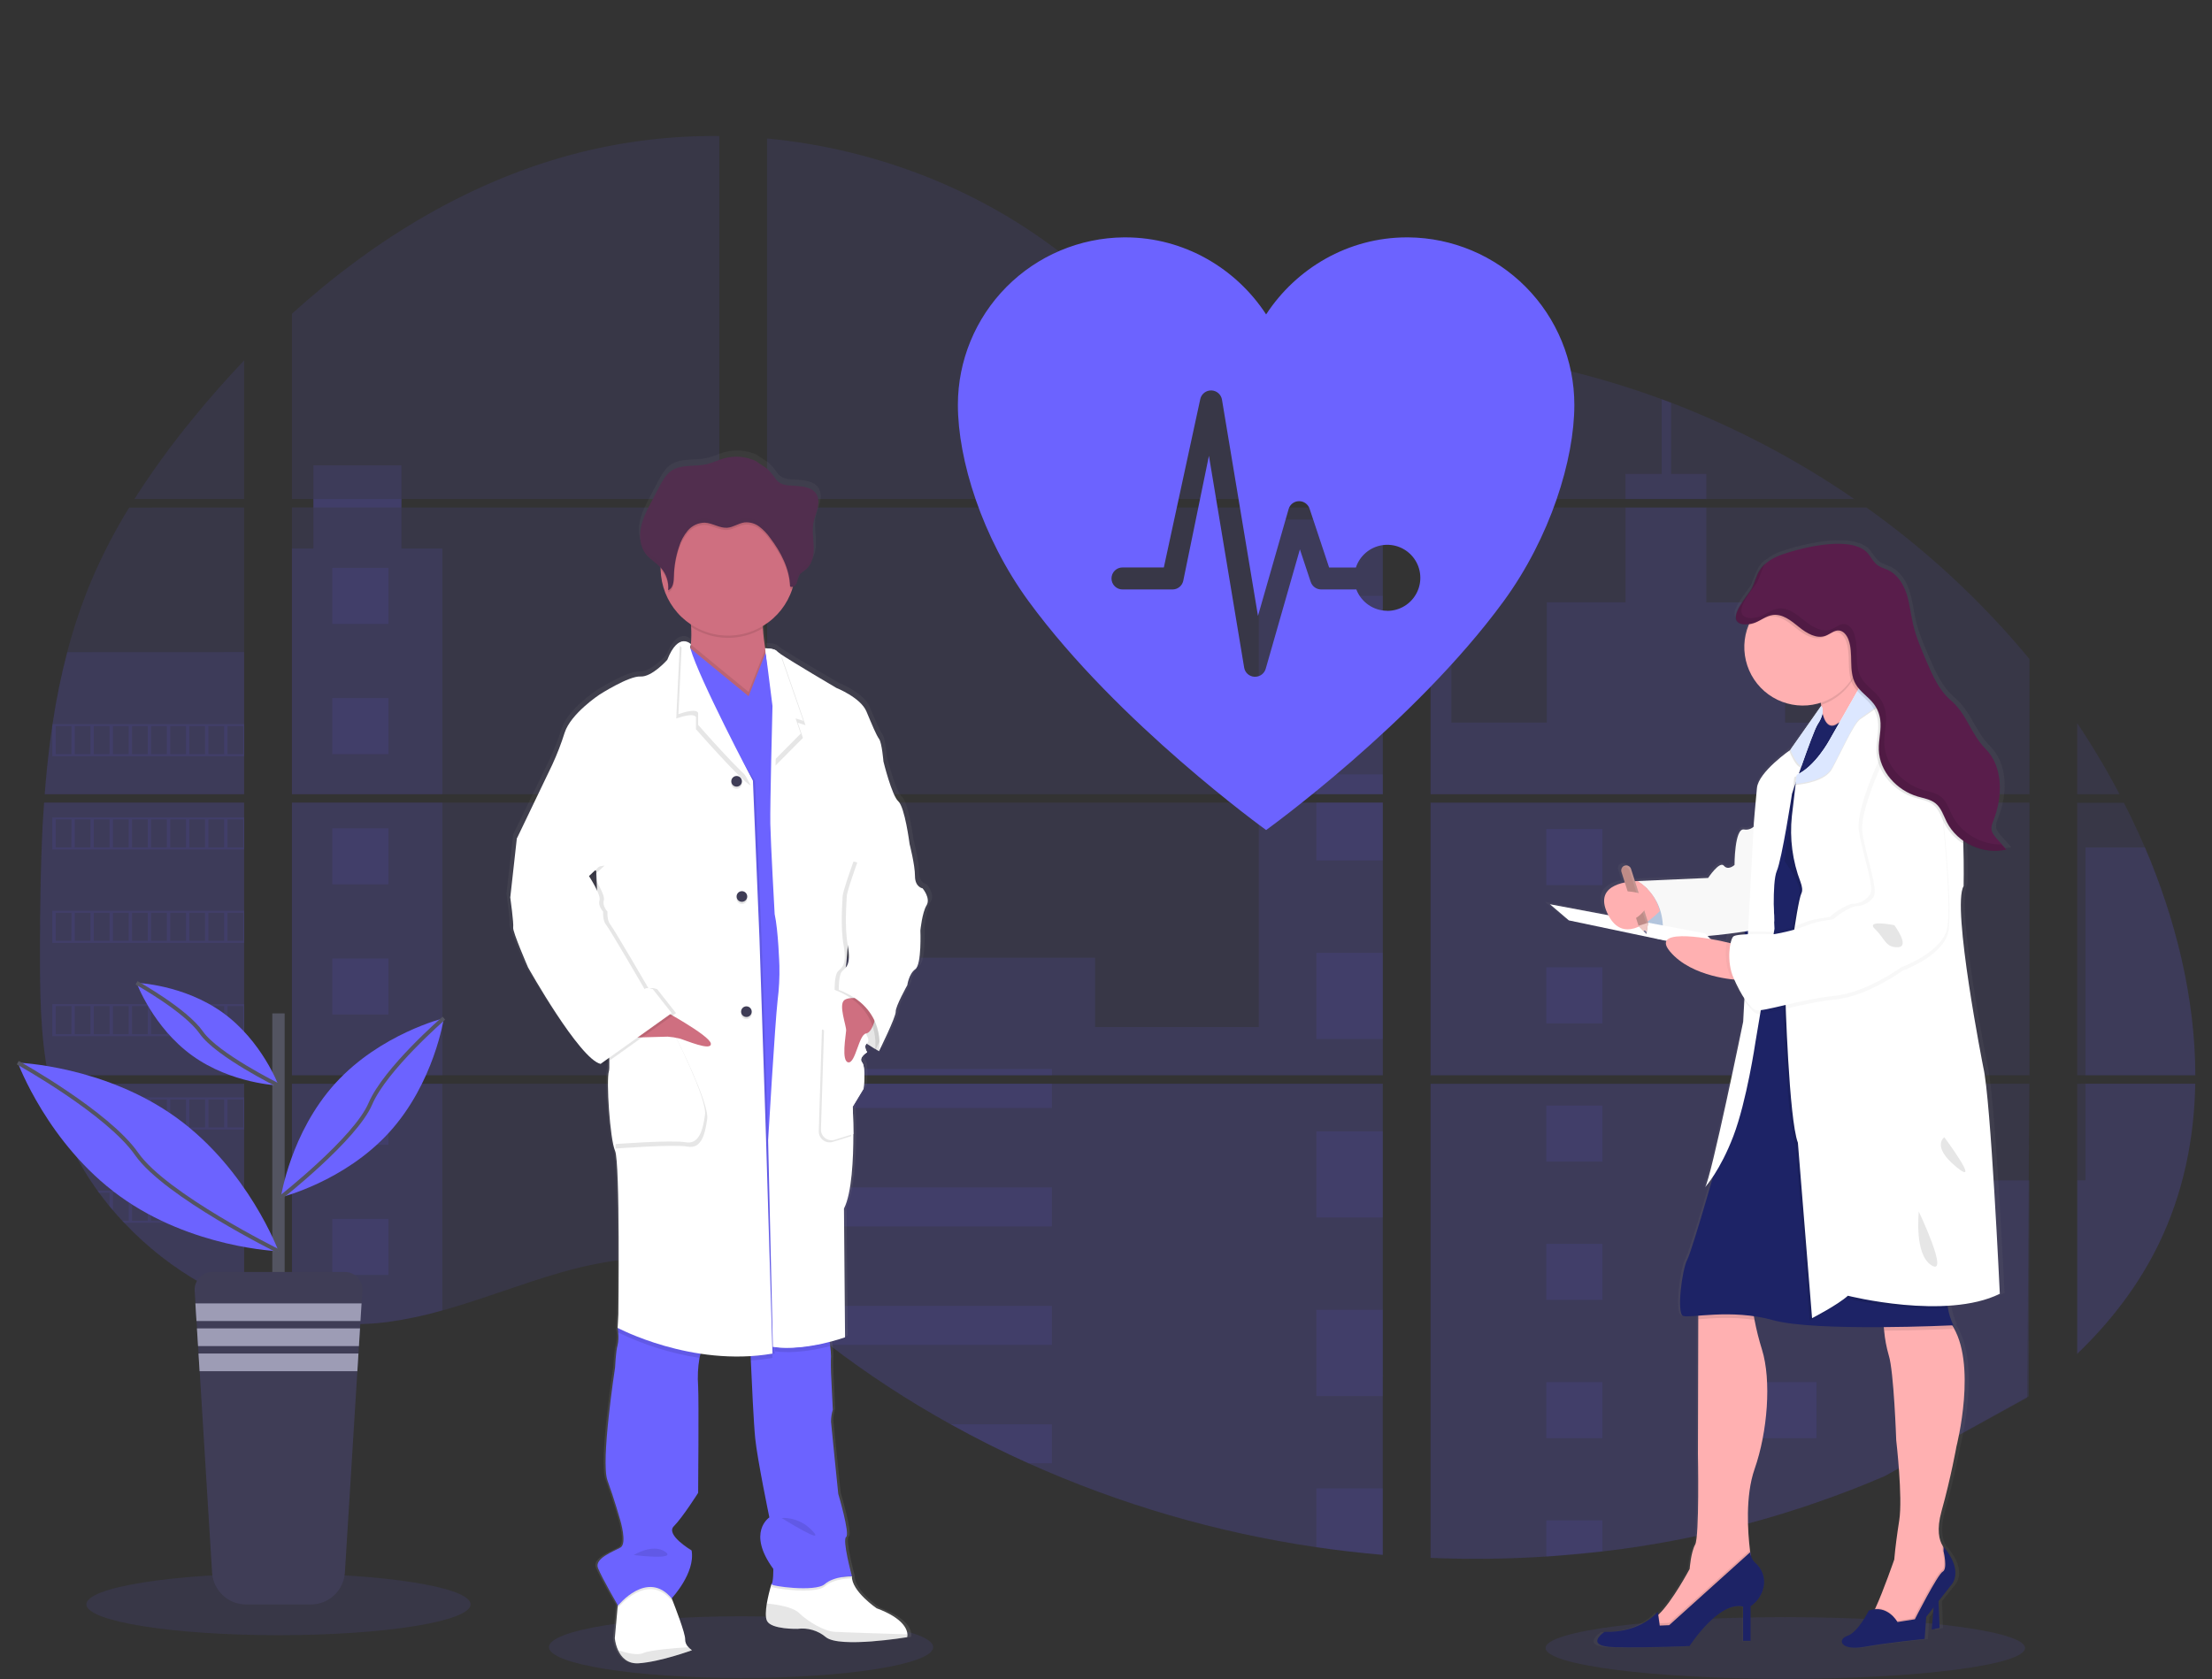 <svg width="1122" height="852" viewBox="0 0 1122 852" fill="none" xmlns="http://www.w3.org/2000/svg">
<rect x="0" y="0" width="1122" height="852" fill="#333333" stroke="none"/>
<g clip-path="url(#clip0)">
<path opacity="0.1" d="M375.9 851.306C429.715 851.306 473.34 844.3 473.34 835.656C473.34 827.013 429.715 820.006 375.9 820.006C322.085 820.006 278.46 827.013 278.46 835.656C278.46 844.3 322.085 851.306 375.9 851.306Z" fill="#6C63FF"/>
<path opacity="0.1" d="M905.57 851.746C972.722 851.746 1027.16 844.74 1027.16 836.096C1027.16 827.453 972.722 820.446 905.57 820.446C838.418 820.446 783.98 827.453 783.98 836.096C783.98 844.74 838.418 851.746 905.57 851.746Z" fill="#6C63FF"/>
<path opacity="0.1" d="M22.36 407.207H123.85V545.537H29.79C29.54 546.957 29.3 548.387 29.04 549.817H123.85V661.377C123.68 661.327 123.53 661.267 123.37 661.207C120.69 660.147 118.03 659.027 115.37 657.827L113.67 657.057C111.003 655.797 108.336 654.463 105.67 653.057C104.74 652.567 103.81 652.057 102.89 651.537C88.086 643.244 74.637 632.736 63.01 620.377C62.67 620.047 62.35 619.697 62.01 619.377C60.39 617.617 58.8 615.837 57.26 614.017L55.56 612.017C53.74 609.787 51.98 607.497 50.27 605.177C50.02 604.837 49.78 604.497 49.52 604.177C42.565 594.534 36.791 584.093 32.32 573.077C32.18 572.747 32.06 572.387 31.93 572.077C30.556 568.543 29.34 564.977 28.28 561.377C27.82 559.867 27.38 558.377 27 556.807C26.86 556.347 26.74 555.897 26.63 555.447C20.95 533.277 20.28 510.247 20.28 487.377C20.28 484.707 20.28 482.027 20.28 479.377C20.28 470.127 20.39 460.817 20.55 451.517C20.55 449.107 20.65 446.707 20.7 444.287C20.84 438.147 21.04 432.007 21.3 425.867C21.36 424.157 21.44 422.457 21.53 420.757C21.53 419.777 21.58 418.797 21.68 417.817C21.92 414.257 22.12 410.727 22.36 407.207Z" fill="#6C63FF"/>
<path opacity="0.1" d="M123.85 253.186H68.18C77.23 239.022 87.117 225.411 97.79 212.426C106.06 202.266 114.79 192.366 123.85 182.826V253.186Z" fill="#6C63FF"/>
<path opacity="0.1" d="M123.85 257.466V402.926H22.68C22.68 402.506 22.75 402.076 22.78 401.656C22.87 400.506 22.96 399.356 23.06 398.216C23.17 396.876 23.29 395.526 23.42 394.216C23.55 392.906 23.69 391.306 23.84 389.856C23.99 388.406 24.13 386.936 24.3 385.486C24.47 384.036 24.62 382.586 24.8 381.146C24.98 379.706 25.14 378.246 25.33 376.806C25.48 375.606 25.64 374.416 25.8 373.216C26.03 371.526 26.27 369.826 26.53 368.146C26.53 367.896 26.6 367.636 26.64 367.396C28.465 355.098 30.952 342.907 34.09 330.876C37.375 318.256 41.569 305.89 46.64 293.876C52.03 281.308 58.34 269.155 65.52 257.516L123.85 257.466Z" fill="#6C63FF"/>
<path opacity="0.1" d="M148.08 407.196V545.536H364.85V407.196H148.08ZM148.08 549.806V668.606C149.32 668.866 150.55 669.116 151.77 669.326C153.43 669.646 155.08 669.936 156.77 670.186C157.09 670.236 157.42 670.286 157.77 670.316C158.43 670.426 159.11 670.516 159.77 670.606C161.44 670.836 163.1 671.026 164.77 671.176C165.56 671.256 166.36 671.326 167.16 671.386L169.09 671.536C170.14 671.616 171.18 671.676 172.21 671.706C172.85 671.706 173.49 671.766 174.15 671.786C174.65 671.786 175.15 671.786 175.67 671.786C176.19 671.786 176.93 671.786 177.56 671.786C178.42 671.786 179.28 671.786 180.13 671.786H181.28C182.14 671.786 183 671.786 183.85 671.706H183.91C184.5 671.706 185.1 671.706 185.7 671.626C185.867 671.636 186.034 671.636 186.2 671.626C186.7 671.626 187.2 671.626 187.68 671.556H188.03L191.38 671.296C192.48 671.196 193.59 671.066 194.71 670.946L196.99 670.676C206.266 669.377 215.439 667.425 224.44 664.836C244.66 659.196 264.44 651.306 284.65 645.526C310.78 638.076 339.65 634.416 364.9 643.526V549.806H148.08ZM364.85 253.186V69.016C341.117 68.759 317.449 71.535 294.42 77.276C239.53 91.066 190.28 120.976 148.08 159.176V253.176H158.96V257.446H148.08V402.926H364.85V257.456H203.63V253.186H364.85ZM643.28 190.976C629.7 190.496 616.2 186.196 603.99 179.556C580.64 166.856 561.99 147.246 541.15 130.696C497.85 96.226 444.15 75.426 389.06 70.266V253.186H698.51L699.28 252.376L643.28 190.976ZM671.47 185.976L701.36 218.776V177.376C691.35 178.616 682.58 181.566 671.51 185.936L671.47 185.976ZM701.36 698.106V549.806H637.67C637.5 549.176 637.33 548.536 637.13 547.896C637.32 548.536 637.48 549.176 637.66 549.806H389.1V657.056C391.46 658.806 393.79 660.646 396.1 662.516C398.59 664.516 401.05 666.626 403.52 668.696L406.01 670.756C407.2 671.756 408.4 672.756 409.61 673.696C412.01 675.643 414.433 677.563 416.88 679.456C418.09 680.456 419.33 681.356 420.56 682.296C440.087 697.226 460.686 710.699 482.19 722.606C487.01 725.273 491.873 727.876 496.78 730.416C500.05 732.086 503.34 733.746 506.64 735.356C511.6 737.776 516.6 740.11 521.64 742.356C568.106 763.215 617.241 777.528 667.64 784.886C678.833 786.54 690.07 787.84 701.35 788.786V698.096H702.35L701.36 698.106ZM389.1 257.456V402.926H701.4V257.456H389.1ZM389.1 407.196V545.536H701.4V407.196H389.1ZM725.64 177.196V223.376L763.79 181.516C751.15 179.476 738.433 178.02 725.64 177.146V177.196ZM725.64 407.246V545.536H1029.39V407.196L725.64 407.246ZM1028.28 709.086L1029.35 549.806H725.64V790.376C745.205 791.198 764.8 790.965 784.34 789.676V789.676H784.68C794.013 789.09 803.303 788.236 812.55 787.116H812.76C862.091 781.375 910.327 768.504 955.96 748.906L1028.28 709.086ZM1087.96 429.976C1086.82 427.286 1085.63 424.616 1084.42 421.976C1082.16 416.976 1079.77 412.116 1077.31 407.256H1053.61V545.536H1113.53C1113.5 506.376 1103.59 466.376 1087.99 429.926L1087.96 429.976ZM1053.61 549.856V686.856C1070.49 670.676 1084.75 652.166 1095.02 631.006C1107.37 605.526 1113.02 577.936 1113.48 549.836L1053.61 549.856ZM1053.61 366.936V402.936H1075.09C1068.59 390.544 1061.43 378.51 1053.64 366.886L1053.61 366.936ZM847.61 204.336C846.03 203.736 844.45 203.126 842.86 202.536C826.091 196.344 808.955 191.194 791.55 187.116L733.17 251.186L732.05 252.376L732.8 253.196H940.58C911.642 233.277 880.444 216.859 847.64 204.286L847.61 204.336ZM946.67 257.506H729.9L725.64 261.406V402.926H762.98H763.04H1029.43V334.376C1005.33 305.232 977.519 279.372 946.7 257.456L946.67 257.506Z" fill="#6C63FF"/>
<path opacity="0.1" d="M123.85 330.836V402.926H22.68C22.68 402.506 22.75 402.076 22.78 401.656C22.87 400.506 22.96 399.356 23.06 398.216C23.17 396.876 23.29 395.526 23.42 394.216C23.55 392.906 23.69 391.306 23.84 389.856C23.99 388.406 24.13 386.936 24.3 385.486C24.47 384.036 24.62 382.586 24.8 381.146C24.98 379.706 25.14 378.246 25.33 376.806C25.48 375.606 25.64 374.416 25.8 373.216C26.03 371.526 26.27 369.826 26.53 368.146C26.53 367.896 26.6 367.636 26.64 367.396C28.465 355.098 30.952 342.907 34.09 330.876L123.85 330.836Z" fill="#6C63FF"/>
<path opacity="0.1" d="M22.36 407.207H123.85V545.537H29.79C29.54 546.957 29.3 548.387 29.04 549.817H123.85V661.377C123.68 661.327 123.53 661.267 123.37 661.207C120.69 660.147 118.03 659.027 115.37 657.827L113.67 657.057C111.003 655.797 108.336 654.463 105.67 653.057C104.74 652.567 103.81 652.057 102.89 651.537C88.086 643.244 74.637 632.736 63.01 620.377C62.67 620.047 62.35 619.697 62.01 619.377C60.39 617.617 58.8 615.837 57.26 614.017L55.56 612.017C53.74 609.787 51.98 607.497 50.27 605.177C50.02 604.837 49.78 604.497 49.52 604.177C42.565 594.534 36.791 584.093 32.32 573.077C32.18 572.747 32.06 572.387 31.93 572.077C30.556 568.543 29.34 564.977 28.28 561.377C27.82 559.867 27.38 558.377 27 556.807C26.86 556.347 26.74 555.897 26.63 555.447C20.95 533.277 20.28 510.247 20.28 487.377C20.28 484.707 20.28 482.027 20.28 479.377C20.28 470.127 20.39 460.817 20.55 451.517C20.55 449.107 20.65 446.707 20.7 444.287C20.84 438.147 21.04 432.007 21.3 425.867C21.36 424.157 21.44 422.457 21.53 420.757C21.53 419.777 21.58 418.797 21.68 417.817C21.92 414.257 22.12 410.727 22.36 407.207Z" fill="#6C63FF"/>
<path opacity="0.1" d="M224.39 278.286V402.926H148.08V278.286H158.96V236.086H203.62V278.286H224.39Z" fill="#6C63FF"/>
<path opacity="0.1" d="M224.39 407.196H148.09V545.526H224.39V407.196Z" fill="#6C63FF"/>
<path opacity="0.1" d="M148.08 549.816H224.39V664.816C215.389 667.403 206.216 669.351 196.94 670.646L194.66 670.926C193.54 671.056 192.43 671.166 191.33 671.276C190.23 671.386 189.09 671.466 187.98 671.536H187.63C187.15 671.536 186.63 671.596 186.16 671.606H185.65C185.05 671.606 184.45 671.666 183.85 671.686C183 671.736 182.15 671.746 181.28 671.756C180.91 671.756 180.56 671.756 180.19 671.756C179.33 671.756 178.48 671.756 177.62 671.756H175.73C175.22 671.756 174.73 671.756 174.2 671.756L172.27 671.686C171.27 671.686 170.19 671.576 169.15 671.506L167.23 671.366L164.84 671.146C163.16 670.996 161.49 670.806 159.84 670.576L157.84 670.296L156.84 670.156C155.17 669.896 153.52 669.616 151.84 669.296C150.61 669.086 149.39 668.826 148.15 668.576L148.08 549.816Z" fill="#6C63FF"/>
<path opacity="0.1" d="M701.4 263.566H638.48V402.916H701.4V263.566Z" fill="#6C63FF"/>
<path opacity="0.1" d="M701.41 407.196V545.536H389.1V485.866H555.45V521.066H638.48V407.196H701.41Z" fill="#6C63FF"/>
<path opacity="0.1" d="M702.4 698.136H701.4V788.886C690.133 787.933 678.9 786.636 667.7 784.996C617.276 777.614 568.121 763.271 521.64 742.376C508.22 736.336 495.073 729.743 482.2 722.596C460.696 710.683 440.095 697.21 420.56 682.286C415.653 678.526 410.81 674.68 406.03 670.746C402.72 668.016 399.43 665.216 396.1 662.496C393.79 660.626 391.46 658.786 389.1 657.026V549.816H637.65C637.48 549.176 637.31 548.536 637.13 547.906C637.32 548.536 637.5 549.176 637.67 549.816H701.4V698.076C701.74 698.086 702.07 698.116 702.4 698.136Z" fill="#6C63FF"/>
<path opacity="0.1" d="M865.5 253.187H824.5V240.447H842.88V202.497C844.473 203.077 846.06 203.673 847.64 204.287V240.447H865.5V253.187Z" fill="#6C63FF"/>
<path opacity="0.1" d="M964.28 402.926H763C763 402.926 763 402.926 763.07 402.976L762.98 402.926H725.64V263.576H736.22V366.576H784.57V305.576H824.51V257.466H865.51V305.616H905.45V366.616H964.28V402.926Z" fill="#6C63FF"/>
<path opacity="0.1" d="M725.64 407.196V545.536H964.28V407.196H725.64ZM1029.06 708.376L1029.39 598.876H964.28V549.876H725.64V790.376C745.205 791.198 764.8 790.965 784.34 789.676V789.676H784.68C794.014 789.09 803.304 788.236 812.55 787.116H812.76C862.091 781.375 910.327 768.504 955.96 748.906" fill="#6C63FF"/>
<path opacity="0.1" d="M1057.85 549.816H1113.52C1113.03 577.906 1107.39 605.496 1095.05 630.976C1084.78 652.146 1070.51 670.656 1053.65 686.826V598.826H1057.85V549.816Z" fill="#6C63FF"/>
<path opacity="0.1" d="M1113.55 545.536H1057.85V429.926H1087.99C1103.59 466.376 1113.5 506.376 1113.55 545.536Z" fill="#6C63FF"/>
<path opacity="0.1" d="M701.41 302.306H667.7V345.996H701.41V302.306Z" fill="#6C63FF"/>
<path opacity="0.1" d="M701.41 392.866H667.7V402.926H701.41V392.866Z" fill="#6C63FF"/>
<path opacity="0.1" d="M701.41 407.196H667.7V436.546H701.41V407.196Z" fill="#6C63FF"/>
<path opacity="0.1" d="M701.41 483.426H667.7V527.116H701.41V483.426Z" fill="#6C63FF"/>
<path opacity="0.1" d="M701.41 573.986H667.7V617.676H701.41V573.986Z" fill="#6C63FF"/>
<path opacity="0.1" d="M701.4 698.076C701.74 698.076 702.07 698.076 702.4 698.136H701.4V708.286H667.7V664.546H701.4V698.076Z" fill="#6C63FF"/>
<path opacity="0.1" d="M701.4 755.086V788.836C690.134 787.883 678.9 786.586 667.7 784.946V755.086H701.4Z" fill="#6C63FF"/>
<path opacity="0.1" d="M533.57 542.326H389.1V545.536H533.57V542.326Z" fill="#6C63FF"/>
<path opacity="0.1" d="M533.57 549.806H389.1V562.106H533.57V549.806Z" fill="#6C63FF"/>
<path opacity="0.1" d="M533.57 602.426H389.1V622.206H533.57V602.426Z" fill="#6C63FF"/>
<path opacity="0.1" d="M533.56 662.526V682.306H420.56C415.653 678.56 410.807 674.713 406.02 670.766C402.71 668.036 399.43 665.236 396.09 662.526H533.56Z" fill="#6C63FF"/>
<path opacity="0.1" d="M533.56 722.616V742.376H521.63C508.224 736.33 495.08 729.733 482.2 722.586L533.56 722.616Z" fill="#6C63FF"/>
<path opacity="0.1" d="M812.79 420.606H784.35V449.046H812.79V420.606Z" fill="#6C63FF"/>
<path opacity="0.1" d="M197.01 288.096H168.57V316.536H197.01V288.096Z" fill="#6C63FF"/>
<path opacity="0.1" d="M197.01 354.156H168.57V382.596H197.01V354.156Z" fill="#6C63FF"/>
<path opacity="0.1" d="M197.01 420.216H168.57V448.656H197.01V420.216Z" fill="#6C63FF"/>
<path opacity="0.1" d="M197.01 486.266H168.57V514.706H197.01V486.266Z" fill="#6C63FF"/>
<path opacity="0.1" d="M197.01 552.326H168.57V580.766H197.01V552.326Z" fill="#6C63FF"/>
<path opacity="0.1" d="M197.01 618.386H168.57V646.826H197.01V618.386Z" fill="#6C63FF"/>
<path opacity="0.1" d="M921.36 420.606H892.92V449.046H921.36V420.606Z" fill="#6C63FF"/>
<path opacity="0.1" d="M812.79 490.756H784.35V519.196H812.79V490.756Z" fill="#6C63FF"/>
<path opacity="0.1" d="M921.36 490.756H892.92V519.196H921.36V490.756Z" fill="#6C63FF"/>
<path opacity="0.1" d="M812.79 560.896H784.35V589.336H812.79V560.896Z" fill="#6C63FF"/>
<path opacity="0.1" d="M921.36 560.896H892.92V589.336H921.36V560.896Z" fill="#6C63FF"/>
<path opacity="0.1" d="M812.79 631.046H784.35V659.486H812.79V631.046Z" fill="#6C63FF"/>
<path opacity="0.1" d="M921.36 631.046H892.92V659.486H921.36V631.046Z" fill="#6C63FF"/>
<path opacity="0.1" d="M812.79 701.196H784.35V729.636H812.79V701.196Z" fill="#6C63FF"/>
<path opacity="0.1" d="M921.36 701.196H892.92V729.636H921.36V701.196Z" fill="#6C63FF"/>
<path opacity="0.1" d="M784.35 789.676V771.336H812.78V787.066L784.35 789.676Z" fill="#6C63FF"/>
<path opacity="0.1" d="M26.52 367.376V383.646H123.85V367.376H26.52ZM36.22 382.626H28.28V368.376H36.28L36.22 382.626ZM45.91 382.626H37.91V368.376H45.91V382.626ZM55.58 382.626H47.58V368.376H55.58V382.626ZM65.27 382.626H57.28V368.376H65.28L65.27 382.626ZM74.95 382.626H66.95V368.376H74.95V382.626ZM84.64 382.626H76.64V368.376H84.64V382.626ZM94.33 382.626H86.33V368.376H94.33V382.626ZM104.01 382.626H96.01V368.376H104.01V382.626ZM113.69 382.626H105.69V368.376H113.69V382.626ZM123.37 382.626H115.37V368.376H123.37V382.626Z" fill="#6C63FF"/>
<path opacity="0.1" d="M26.52 414.716V430.986H123.85V414.716H26.52ZM36.22 429.956H28.28V415.746H36.28L36.22 429.956ZM45.91 429.956H37.91V415.746H45.91V429.956ZM55.58 429.956H47.58V415.746H55.58V429.956ZM65.27 429.956H57.28V415.746H65.28L65.27 429.956ZM74.95 429.956H66.95V415.746H74.95V429.956ZM84.64 429.956H76.64V415.746H84.64V429.956ZM94.33 429.956H86.33V415.746H94.33V429.956ZM104.01 429.956H96.01V415.746H104.01V429.956ZM113.69 429.956H105.69V415.746H113.69V429.956ZM123.37 429.956H115.37V415.746H123.37V429.956Z" fill="#6C63FF"/>
<path opacity="0.1" d="M26.52 462.076V478.376H123.85V462.076H26.52ZM36.22 477.316H28.28V463.096H36.28L36.22 477.316ZM45.91 477.316H37.91V463.096H45.91V477.316ZM55.58 477.316H47.58V463.096H55.58V477.316ZM65.27 477.316H57.28V463.096H65.28L65.27 477.316ZM74.95 477.316H66.95V463.096H74.95V477.316ZM84.64 477.316H76.64V463.096H84.64V477.316ZM94.33 477.316H86.33V463.096H94.33V477.316ZM104.01 477.316H96.01V463.096H104.01V477.316ZM113.69 477.316H105.69V463.096H113.69V477.316ZM123.37 477.316H115.37V463.096H123.37V477.316Z" fill="#6C63FF"/>
<path opacity="0.1" d="M26.52 509.437V525.687H123.85V509.437H26.52ZM36.22 524.677H28.28V510.447H36.28L36.22 524.677ZM45.91 524.677H37.91V510.447H45.91V524.677ZM55.58 524.677H47.58V510.447H55.58V524.677ZM65.27 524.677H57.28V510.447H65.28L65.27 524.677ZM74.95 524.677H66.95V510.447H74.95V524.677ZM84.64 524.677H76.64V510.447H84.64V524.677ZM94.33 524.677H86.33V510.447H94.33V524.677ZM104.01 524.677H96.01V510.447H104.01V524.677ZM113.69 524.677H105.69V510.447H113.69V524.677ZM123.37 524.677H115.37V510.447H123.37V524.677Z" fill="#6C63FF"/>
<path opacity="0.1" d="M26.94 556.786C27.33 558.316 27.77 559.846 28.23 561.356V557.806H36.23V572.026H31.95C32.08 572.356 32.21 572.716 32.34 573.026H123.85V556.786H26.94ZM45.94 572.026H37.94V557.806H45.94V572.026ZM55.61 572.026H47.61V557.806H55.61V572.026ZM65.3 572.026H57.28V557.806H65.28L65.3 572.026ZM74.98 572.026H66.98V557.806H74.98V572.026ZM84.67 572.026H76.67V557.806H84.67V572.026ZM94.36 572.026H86.36V557.806H94.36V572.026ZM104.04 572.026H96.04V557.806H104.04V572.026ZM113.72 572.026H105.72V557.806H113.72V572.026ZM123.4 572.026H115.4V557.806H123.4V572.026Z" fill="#6C63FF"/>
<path opacity="0.1" d="M49.54 604.146C49.79 604.466 50.03 604.826 50.29 605.146H55.58V611.976C56.15 612.656 56.71 613.336 57.29 613.976V605.106H65.29V619.376H62.05C62.37 619.706 62.68 620.056 63.05 620.376H123.88V604.146H49.54ZM74.95 619.376H66.95V605.166H74.95V619.376ZM84.64 619.376H76.64V605.166H84.64V619.376ZM94.33 619.376H86.33V605.166H94.33V619.376ZM104.01 619.376H96.01V605.166H104.01V619.376ZM113.69 619.376H105.69V605.166H113.69V619.376ZM123.37 619.376H115.37V605.166H123.37V619.376Z" fill="#6C63FF"/>
<path opacity="0.1" d="M102.93 651.497C103.84 652.017 104.77 652.497 105.71 653.017V652.517H113.71V657.017L115.41 657.807V652.517H123.41V661.167C123.564 661.243 123.724 661.303 123.89 661.347V651.497H102.93Z" fill="#6C63FF"/>
<path opacity="0.1" d="M763 402.926H763.06H763ZM701.4 698.066H702.4H701.4ZM637.13 547.896C637.32 548.536 637.48 549.176 637.66 549.806C637.5 549.176 637.33 548.536 637.13 547.896ZM763 402.896H763.06H763ZM159 253.156V257.426H203.67V253.156H159ZM701.4 698.066H702.4H701.4ZM637.13 547.896C637.32 548.536 637.48 549.176 637.66 549.806C637.5 549.176 637.33 548.536 637.13 547.896ZM763 402.896H763.06H763ZM701.4 698.036H702.4H701.4ZM637.13 547.896C637.32 548.536 637.48 549.176 637.66 549.806C637.5 549.176 637.33 548.536 637.13 547.896Z" fill="#6C63FF"/>
<path d="M470.12 448.676C470.12 448.676 466.18 448.126 466.18 442.386C466.18 436.646 463.36 425.926 463.36 425.926C463.36 425.876 460.92 407.256 457.55 404.296C454.18 401.336 449.85 383.956 449.85 383.956C449.85 383.956 449.11 374.526 447.6 372.496C446.09 370.466 444.05 365.496 441.04 358.406C438.03 351.316 425.48 346.406 425.48 346.406C425.48 346.406 402.79 333.246 396.36 328.956C395.775 328.604 395.229 328.192 394.73 327.726C393.61 326.256 388.73 326.226 388.73 326.226C388.22 323.006 387.73 319.306 387.57 315.956C387.57 315.596 387.57 315.236 387.52 314.876C394.69 310.638 400.09 303.956 402.73 296.056C402.85 295.676 402.95 295.276 403.06 294.896C403.49 294.755 403.885 294.525 404.221 294.222C404.556 293.919 404.825 293.549 405.01 293.136C405.59 291.846 405.6 290.336 406.32 289.136C407.16 287.716 408.76 286.956 410.02 285.886C413.2 283.186 414.02 278.636 413.87 274.496C413.77 271.146 413.23 267.766 413.44 264.436L413.5 263.596C413.56 263.096 413.63 262.596 413.72 262.116C414.21 259.636 415.28 257.296 415.88 254.836C416.48 252.376 416.54 249.606 415.14 247.486C413.09 244.376 408.82 243.756 405.07 243.436C400.82 243.076 397.02 243.546 394.3 240.016C393.027 238.171 391.595 236.441 390.02 234.846C389.46 234.326 384.02 231.006 384.02 230.786C378.71 228.327 372.692 227.866 367.07 229.486C364.25 230.306 361.59 231.646 358.73 232.316C352.56 233.776 345.46 232.196 340.22 235.726C337.3 237.726 335.55 240.906 333.91 244.006C332.577 246.56 331.223 249.11 329.85 251.656C327.64 255.846 325.39 260.106 324.46 264.746C324.264 265.756 324.144 266.779 324.1 267.806V267.856C324.1 268.226 324.1 268.596 324.1 268.966V269.436C324.1 269.786 324.1 270.126 324.16 270.436C324.22 270.746 324.21 270.846 324.24 271.056C324.27 271.266 324.32 271.736 324.38 272.056C324.44 272.376 324.56 272.936 324.68 273.376C324.73 273.566 324.8 273.746 324.86 273.926C324.96 274.266 325.08 274.596 325.21 274.926C325.28 275.096 325.35 275.276 325.43 275.446C325.58 275.796 325.76 276.136 325.94 276.446C326.02 276.586 326.08 276.716 326.16 276.846C326.439 277.311 326.746 277.759 327.08 278.186C329.22 280.856 332.37 282.556 334.7 285.056C334.7 285.156 334.7 285.256 334.7 285.346C334.7 285.626 334.7 285.896 334.7 286.176C334.824 291.752 336.308 297.213 339.023 302.084C341.738 306.955 345.603 311.089 350.28 314.126C350.28 314.506 350.33 314.896 350.35 315.276C350.545 318.245 350.508 321.224 350.24 324.186C349.833 323.707 349.323 323.325 348.748 323.068C348.174 322.812 347.549 322.689 346.92 322.706C346.49 322.685 346.06 322.722 345.64 322.816L345.55 322.746V322.836C343.35 323.376 340.64 325.666 338.05 332.176C338.05 332.176 330.17 341.056 324.17 340.686C318.17 340.316 302.98 349.926 302.98 349.926C302.98 349.926 288.16 359.546 284.98 369.346C283.202 374.903 281.071 380.341 278.6 385.626L260.28 423.376L256.9 453.326C256.9 453.326 258.77 466.646 258.4 468.676C258.03 470.706 266.09 489.016 266.09 489.016C266.09 489.016 292.72 535.806 303.6 538.206L304.38 537.656C304.845 537.899 305.339 538.084 305.85 538.206L308.09 536.626C308.224 538.387 308.167 540.158 307.92 541.906C306.42 546.526 308.48 576.676 311.1 582.586C313.72 588.496 312.79 665.986 312.79 665.986L312.42 672.826C312.42 672.826 312.42 673.046 312.51 673.426L312.42 675.046L312.69 675.186C312.97 677.356 312.879 679.557 312.42 681.696C311.48 684.696 311.1 693.176 311.1 693.176C311.1 693.176 303.61 741.056 307.16 750.676C310.71 760.296 313.73 770.836 313.73 770.836C313.73 770.836 317.48 782.836 313.91 784.886C310.34 786.936 300.19 790.376 302.28 795.376C304.18 799.996 311.39 812.376 312.46 814.186L312.37 815.136L310.9 831.066C311.138 833.17 311.708 835.222 312.59 837.146C314.2 840.616 317.33 844.216 323.28 843.826C324.28 843.756 325.44 843.636 326.56 843.486C337.45 842.026 350.86 837.166 350.86 837.166C350.164 836.724 349.525 836.197 348.96 835.596V835.596C348.425 835.078 348.001 834.456 347.713 833.768C347.426 833.08 347.282 832.341 347.29 831.596C347.45 828.696 342.02 814.876 340.67 811.476C340.46 810.986 340.35 810.706 340.35 810.706C340.35 810.706 352.73 797.766 350.67 786.296C350.67 786.296 336.97 778.296 341.48 773.906C345.99 769.516 354.05 756.906 354.05 756.906C354.05 756.906 354.42 709.756 354.05 702.716C353.664 697.83 353.896 692.915 354.74 688.086C354.89 687.356 355.07 686.646 355.26 685.946C361.497 686.877 367.794 687.355 374.1 687.376C376.4 687.376 378.74 687.376 381.1 687.236C381.1 687.903 381.13 688.623 381.19 689.396C381.71 701.076 382.68 721.556 383.47 729.166C384.59 740.076 390.78 769.476 390.78 769.476C390.78 769.476 378.97 777.056 392.84 795.736C392.84 795.736 392.84 802.506 391.92 803.486C390.938 806.69 390.146 809.949 389.55 813.246C388.97 816.766 388.73 820.326 389.67 822.176C391.92 826.596 405.42 826.236 405.42 826.236L405.75 826.176C408.299 825.913 410.874 826.158 413.327 826.898C415.78 827.638 418.062 828.858 420.04 830.486C425.17 834.606 444.64 832.796 455.18 831.486C459.31 830.966 462.07 830.486 462.07 830.486C462.204 830.019 462.251 829.531 462.21 829.046C462.1 826.456 460.07 820.776 446.31 815.706C446.31 815.706 433.37 807.006 433.55 799.426H433.28H431.78C432.87 799.366 433.57 799.426 433.57 799.426C433.57 799.426 428.5 780.926 430.57 779.426C432.64 777.926 426.44 757.426 426.44 757.426C426.44 757.426 422.89 723.026 422.7 720.616C422.708 718.548 423.021 716.493 423.63 714.516L422.7 695.656C422.7 695.656 422.52 689.386 422.7 687.346C422.67 685.576 422.526 683.809 422.27 682.056C422.18 681.356 422.09 680.626 421.99 679.906C426.84 678.676 429.99 677.536 429.99 677.536L429.43 611.886C433.55 603.886 434.31 586.336 434.29 573.886C434.29 565.886 433.93 559.966 433.93 559.966L439.56 550.776C439.56 550.776 440.86 539.776 438.8 537.366C437.89 536.276 438.3 535.146 439.05 534.216C439.439 533.907 439.85 533.627 440.28 533.376C440.28 533.376 440.22 533.286 440.15 533.156C440.543 532.828 440.961 532.53 441.4 532.266C441.4 532.266 439.4 529.166 441.19 527.856C442.87 528.996 444.37 529.856 445.51 530.556C445.43 531.286 445.35 531.706 445.35 531.706L445.83 530.706C446.93 531.326 447.6 531.706 447.6 531.706C447.6 531.706 456.42 514.136 456.23 511.546C456.04 508.956 462.23 498.046 462.23 498.046C462.23 498.046 462.98 492.316 466.36 489.916C469.74 487.516 468.98 470.126 468.98 470.126C468.98 470.126 469.92 461.066 472.17 457.366C474.42 453.666 470.12 448.676 470.12 448.676ZM301.36 440.966L301.53 445.156C300.53 443.546 299.81 442.386 299.81 442.386L301.36 440.966Z" fill="url(#paint0_linear)"/>
<path d="M448.08 524.116L445.92 533.316C445.92 533.316 428.62 524.486 425.5 513.266C422.38 502.046 430.72 497.786 430.72 497.786L446.84 504.616L448.08 524.116Z" fill="white"/>
<path opacity="0.1" d="M448.08 524.116L445.92 533.316C445.92 533.316 428.62 524.486 425.5 513.266C422.38 502.046 430.72 497.786 430.72 497.786L446.84 504.616L448.08 524.116Z" fill="black"/>
<path d="M350.99 837.226C350.99 837.226 334.99 843.106 323.99 843.846C318.15 844.236 315.08 840.656 313.5 837.206C312.637 835.288 312.08 833.247 311.85 831.156L313.28 815.306L314.04 806.866L337.41 800.796L340.72 810.916L341.03 811.686C342.36 815.066 347.69 828.816 347.53 831.686C347.524 832.421 347.665 833.15 347.947 833.829C348.229 834.507 348.645 835.122 349.17 835.636C349.707 836.242 350.318 836.776 350.99 837.226V837.226Z" fill="white"/>
<path d="M460.28 829.167C460.32 829.648 460.272 830.132 460.14 830.597C460.14 830.597 425.92 836.307 418.92 830.597C416.946 828.928 414.646 827.691 412.166 826.965C409.686 826.238 407.082 826.038 404.52 826.377C404.52 826.377 391.28 826.737 389.07 822.377C388.15 820.547 388.39 816.997 388.96 813.497C389.541 810.217 390.316 806.975 391.28 803.787L391.81 803.367L394.96 800.837L431.84 799.747H432.12C431.94 807.287 444.64 815.937 444.64 815.937C458.13 820.937 460.12 826.587 460.28 829.167Z" fill="white"/>
<path opacity="0.1" d="M460.28 829.167C460.315 829.648 460.264 830.133 460.13 830.597C460.13 830.597 425.92 836.307 418.92 830.597C416.948 828.93 414.649 827.693 412.171 826.967C409.693 826.24 407.09 826.039 404.53 826.377C404.53 826.377 391.28 826.737 389.08 822.377C388.16 820.537 388.39 816.997 388.96 813.497C394.06 814.007 402.11 815.277 405.27 818.307C410.05 822.917 418.15 827.517 423.12 827.877C427.01 828.127 450.28 828.867 460.28 829.167Z" fill="black"/>
<path opacity="0.1" d="M350.99 837.227C350.99 837.227 334.99 843.106 323.99 843.846C318.15 844.236 315.08 840.657 313.51 837.197C317.58 838.567 323.23 840.007 326.2 838.687C329.72 837.127 342.2 836.117 349.2 835.687C349.733 836.27 350.334 836.787 350.99 837.227V837.227Z" fill="black"/>
<path d="M374.73 363.376C361.53 358.246 344.55 341.296 348.79 333.376C349.732 331.378 350.292 329.221 350.44 327.016C350.713 324.024 350.753 321.015 350.56 318.016C350.263 313.106 349.672 308.217 348.79 303.376C348.79 303.376 390 304.306 387.6 310.376C386.9 312.156 386.79 315.246 386.98 318.706C387.17 322.166 387.67 326.076 388.19 329.386C388.91 333.926 389.63 337.386 389.63 337.386C389.63 337.386 387.11 340.916 385.63 341.106C384.15 341.296 393.67 370.686 374.73 363.376Z" fill="#CF6F80"/>
<path opacity="0.1" d="M341 811.686L340.69 812.026C328.37 797.126 313.47 815.696 313.47 815.696L313.25 815.306L314.01 806.866L337.38 800.796L340.69 810.916L341 811.686Z" fill="black"/>
<path opacity="0.1" d="M432.13 800.797C432.13 800.797 423.13 800.606 418.33 804.846C413.53 809.086 390.33 805.766 391.33 804.846C391.626 804.391 391.805 803.868 391.85 803.327L395 800.797L431.88 799.707C432.02 800.377 432.13 800.797 432.13 800.797Z" fill="black"/>
<path d="M356.33 683.786C355.66 685.443 355.151 687.161 354.81 688.916C353.976 693.722 353.745 698.613 354.12 703.476C354.49 710.476 354.12 757.386 354.12 757.386C354.12 757.386 346.21 769.896 341.8 774.306C337.39 778.716 350.8 786.636 350.8 786.636C352.8 798.036 340.68 810.916 340.68 810.916C328.36 796.016 313.46 814.596 313.46 814.596C313.46 814.596 305.36 800.596 303.34 795.596C301.32 790.596 311.25 787.136 314.74 785.106C318.23 783.076 314.57 771.106 314.57 771.106C314.57 771.106 311.62 760.616 308.12 751.046C304.62 741.476 311.98 693.836 311.98 693.836C311.98 693.836 312.36 685.376 313.27 682.426C313.729 680.297 313.821 678.106 313.54 675.946C313.48 675.216 313.41 674.606 313.36 674.196C313.31 673.786 313.27 673.596 313.27 673.596L313.41 673.356L318.41 664.036C318.41 664.036 358.73 677.916 356.33 683.786Z" fill="#6C63FF"/>
<path d="M432.13 799.696C432.13 799.696 423.13 799.506 418.33 803.696C413.53 807.886 390.33 804.616 391.33 803.696C392.33 802.776 392.25 795.966 392.25 795.966C378.64 777.386 390.25 769.846 390.25 769.846C390.25 769.846 384.17 740.596 383.07 729.746C382.3 722.166 381.35 701.796 380.84 690.166C380.62 685.166 380.49 681.726 380.49 681.726L391.61 679.486L393.04 679.196L419.86 673.816C419.86 673.816 420.6 678.816 421.1 682.906C421.35 684.653 421.49 686.413 421.52 688.176C421.34 690.176 421.52 696.436 421.52 696.436L422.43 715.206C421.836 717.175 421.529 719.22 421.52 721.276C421.7 723.666 425.19 757.886 425.19 757.886C425.19 757.886 431.26 778.306 429.19 779.776C427.12 781.246 432.13 799.696 432.13 799.696Z" fill="#6C63FF"/>
<path opacity="0.1" d="M387.6 310.376C386.9 312.156 386.79 315.246 386.98 318.706C381.46 322.03 375.114 323.73 368.672 323.61C362.23 323.489 355.952 321.554 350.56 318.026C350.263 313.112 349.672 308.22 348.79 303.376C348.79 303.376 390 304.286 387.6 310.376Z" fill="black"/>
<path d="M403.53 288.276C403.538 291.88 402.971 295.461 401.85 298.886C399.345 306.56 394.207 313.101 387.346 317.353C380.484 321.605 372.34 323.295 364.353 322.123C356.367 320.951 349.051 316.994 343.7 310.95C338.348 304.907 335.306 297.166 335.11 289.096C335.11 288.816 335.11 288.556 335.11 288.276C335.032 283.734 335.86 279.221 337.545 275.002C339.229 270.783 341.737 266.941 344.922 263.702C348.107 260.462 351.905 257.889 356.095 256.132C360.284 254.376 364.782 253.471 369.325 253.471C373.868 253.471 378.366 254.376 382.555 256.132C386.745 257.889 390.543 260.462 393.728 263.702C396.913 266.941 399.421 270.783 401.105 275.002C402.79 279.221 403.618 283.734 403.54 288.276H403.53Z" fill="#CF6F80"/>
<path opacity="0.1" d="M374.73 363.376C361.53 358.246 344.55 341.296 348.79 333.376C349.732 331.377 350.292 329.22 350.44 327.016L368.51 341.866L379.69 351.036L388.19 329.396C388.91 333.936 389.63 337.396 389.63 337.396C389.63 337.396 387.11 340.926 385.63 341.116C384.15 341.306 393.67 370.686 374.73 363.376Z" fill="black"/>
<path d="M421.46 429.006L406.37 682.506L386.69 683.796L335.73 536.806L344.09 362.296L345.85 325.426L368.51 344.036L379.7 353.206L388.45 330.936L404.72 345.116L421.46 429.006Z" fill="#6C63FF"/>
<path opacity="0.1" d="M356.33 683.786C355.659 685.443 355.15 687.161 354.81 688.916C340.49 686.705 326.582 682.36 313.55 676.026L313.28 675.886L313.37 674.276L313.42 673.436L318.42 664.116C318.42 664.116 358.73 677.916 356.33 683.786Z" fill="black"/>
<path opacity="0.1" d="M391.84 688.956C388.179 689.579 384.487 689.999 380.78 690.216C380.56 685.216 380.43 681.776 380.43 681.776L391.55 679.536L391.84 688.956Z" fill="black"/>
<path opacity="0.1" d="M421.04 682.956C413.93 684.806 402.95 686.886 393.12 685.586L392.98 679.246L419.8 673.866C419.8 673.866 420.54 678.816 421.04 682.956Z" fill="black"/>
<path opacity="0.1" d="M392.94 686.746C351.94 693.746 314.39 673.676 314.39 673.676L314.75 666.876C314.75 666.876 315.68 589.786 313.1 583.876C310.52 577.966 308.51 547.996 309.97 543.396C311.43 538.796 304.64 469.816 304.64 469.816L303.54 441.816L263.28 425.506L281.28 387.986C283.711 382.726 285.802 377.315 287.54 371.786C290.67 362.046 305.2 352.476 305.2 352.476C305.2 352.476 320.1 342.916 325.99 343.276C331.88 343.636 339.6 334.816 339.6 334.816C345.3 320.286 350.46 326.866 350.46 326.866C350.46 327.556 350.46 326.866 350.18 329.016C348.18 344.966 382.52 395.366 383.01 396.256L386.28 475.916L389.59 576.726L392.94 686.746Z" fill="black"/>
<path d="M391.84 686.747C350.84 693.747 313.28 673.677 313.28 673.677L313.65 666.877C313.65 666.877 314.58 589.787 311.99 583.877C309.4 577.967 307.4 547.997 308.87 543.397C310.34 538.797 303.54 469.817 303.54 469.817L302.43 441.817L262.15 425.447L280.15 387.927C282.576 382.664 284.667 377.253 286.41 371.727C289.53 361.987 304.07 352.417 304.07 352.417C304.07 352.417 318.97 342.857 324.85 343.217C330.73 343.577 338.46 334.757 338.46 334.757C344.17 320.227 350.46 326.807 350.46 326.807C350.46 327.497 349.86 327.807 350.18 328.957C354.58 344.427 381.42 395.307 381.91 396.197L385.22 475.857L388.53 576.667L391.84 686.747Z" fill="white"/>
<path opacity="0.1" d="M380.79 398.466C376.38 396.626 353.02 369.956 353.02 369.956V363.886C352.17 361.886 347.12 363.106 343.02 364.506L344.78 327.636L346.78 329.296C351.16 344.756 380.28 397.576 380.79 398.466Z" fill="black"/>
<path d="M381.9 396.256C377.48 394.416 354.12 367.746 354.12 367.746V361.676C353.27 359.676 348.22 360.896 344.12 362.296L345.89 325.426L347.89 327.086C352.28 342.546 381.41 395.376 381.9 396.256Z" fill="white"/>
<path opacity="0.1" d="M314.39 529.266C314.94 529.266 342.9 526.326 342.9 526.326C342.9 526.326 359.83 559.616 358.72 567.716C357.61 575.816 355.6 582.986 348.79 581.716C341.98 580.446 312.14 582.716 312.14 582.716L314.39 529.266Z" fill="black"/>
<path d="M313.28 527.056C313.83 527.056 341.79 524.116 341.79 524.116C341.79 524.116 358.71 557.416 357.61 565.506C356.51 573.596 354.48 580.776 347.68 579.506C340.88 578.236 311.03 580.506 311.03 580.506L313.28 527.056Z" fill="white"/>
<path d="M334.35 511.426C334.35 511.426 360.01 525.216 360.56 529.426C361.11 533.636 347.5 527.586 344.56 526.856C342.625 526.39 340.655 526.082 338.67 525.936L319.06 526.466L334.35 511.426Z" fill="#CF6F80"/>
<path opacity="0.1" d="M373.63 400.186C375.121 400.186 376.33 398.977 376.33 397.486C376.33 395.995 375.121 394.786 373.63 394.786C372.139 394.786 370.93 395.995 370.93 397.486C370.93 398.977 372.139 400.186 373.63 400.186Z" fill="black"/>
<path d="M373.63 399.087C375.121 399.087 376.33 397.878 376.33 396.387C376.33 394.895 375.121 393.687 373.63 393.687C372.139 393.687 370.93 394.895 370.93 396.387C370.93 397.878 372.139 399.087 373.63 399.087Z" fill="#3F3D56"/>
<path opacity="0.1" d="M378.6 517.066C380.091 517.066 381.3 515.858 381.3 514.366C381.3 512.875 380.091 511.667 378.6 511.667C377.109 511.667 375.9 512.875 375.9 514.366C375.9 515.858 377.109 517.066 378.6 517.066Z" fill="black"/>
<path d="M378.6 515.956C380.091 515.956 381.3 514.747 381.3 513.256C381.3 511.765 380.091 510.556 378.6 510.556C377.109 510.556 375.9 511.765 375.9 513.256C375.9 514.747 377.109 515.956 378.6 515.956Z" fill="#3F3D56"/>
<path opacity="0.1" d="M376.32 458.627C377.811 458.627 379.02 457.418 379.02 455.927C379.02 454.435 377.811 453.227 376.32 453.227C374.829 453.227 373.62 454.435 373.62 455.927C373.62 457.418 374.829 458.627 376.32 458.627Z" fill="black"/>
<path d="M376.32 457.526C377.811 457.526 379.02 456.318 379.02 454.826C379.02 453.335 377.811 452.126 376.32 452.126C374.829 452.126 373.62 453.335 373.62 454.826C373.62 456.318 374.829 457.526 376.32 457.526Z" fill="#3F3D56"/>
<path d="M438.56 525.376C438.56 525.376 440.4 528.136 438.56 529.426C436.72 530.716 438.74 533.836 438.74 533.836C438.74 533.836 434.15 536.526 436.17 538.946C438.19 541.366 436.91 552.296 436.91 552.296L431.39 561.436C431.39 561.436 431.72 567.326 431.74 575.286C431.74 587.706 431.01 605.166 426.97 613.126L427.53 678.436C427.53 678.436 408.2 685.496 392.02 683.346L389.62 578.546C389.62 578.546 393.12 519.116 394.41 507.716C395.165 501.798 395.473 495.831 395.33 489.866C395.33 489.866 394.78 472.026 392.93 463.746C392.93 463.746 390.93 427.876 390.73 417.946C390.64 413.196 390.89 399.336 391.17 386.156C391.48 371.746 391.83 358.156 391.83 358.156L388.18 329.276C388.18 329.276 391.83 328.906 392.93 330.376C393.423 330.837 393.959 331.249 394.53 331.606V331.606C400.83 335.866 423.09 348.966 423.09 348.966C423.09 348.966 435.41 353.866 438.36 360.886C441.31 367.906 443.36 372.886 444.79 374.886C446.22 376.886 447 386.286 447 386.286C447 386.286 451.24 403.586 454.55 406.516C457.86 409.446 460.28 428.086 460.28 428.086L431.03 451.086C431.03 451.086 428.46 489.346 427.91 490.826C427.36 492.306 438.56 525.376 438.56 525.376Z" fill="white"/>
<path d="M439.67 525.376C439.67 525.376 441.5 528.136 439.67 529.426C437.84 530.716 439.84 533.837 439.84 533.837C439.84 533.837 435.28 536.556 437.28 538.976C439.28 541.396 438.02 552.327 438.02 552.327L432.5 561.467C432.5 561.467 432.83 567.356 432.86 575.316C432.86 587.736 432.13 605.197 428.09 613.157L428.64 678.467C428.64 678.467 409.28 685.526 393.12 683.376L390.73 578.577C390.73 578.577 394.23 519.146 395.52 507.746C396.276 501.828 396.58 495.861 396.43 489.896C396.43 489.896 395.88 472.056 394.04 463.776C394.04 463.776 392.04 427.907 391.83 417.977C391.74 413.227 392 399.366 392.27 386.186C392.58 371.776 392.93 358.186 392.93 358.186L388.11 328.917C388.11 328.917 392.93 328.916 394.04 330.406C394.528 330.872 395.064 331.285 395.64 331.637C401.94 335.897 424.21 348.996 424.21 348.996C424.21 348.996 436.52 353.897 439.47 360.917C442.42 367.937 444.47 372.917 445.91 374.917C447.35 376.917 448.11 386.316 448.11 386.316C448.11 386.316 452.35 403.617 455.66 406.547C458.97 409.477 461.36 428.077 461.36 428.077L432.11 451.077C432.11 451.077 429.54 489.336 428.98 490.816C428.42 492.296 439.67 525.376 439.67 525.376Z" fill="white"/>
<path opacity="0.1" d="M404.64 366.676L407.28 374.376L393.38 388.376C393.69 373.976 394.04 360.376 394.04 360.376L389.22 331.106C389.22 331.106 394.04 331.106 395.15 332.596C395.637 333.061 396.174 333.47 396.75 333.816L408.57 367.916L404.64 366.676Z" fill="black"/>
<path d="M403.53 364.466L406.18 372.167L392.28 386.167C392.59 371.757 392.94 358.167 392.94 358.167L388.11 328.896C388.11 328.896 392.94 328.897 394.04 330.387C394.53 330.849 395.066 331.261 395.64 331.616L407.47 365.706L403.53 364.466Z" fill="white"/>
<path opacity="0.1" d="M403.53 288.276C403.538 291.88 402.971 295.461 401.85 298.886C401.661 298.916 401.468 298.907 401.283 298.861C401.097 298.814 400.923 298.731 400.77 298.616C400.51 289.616 396.08 281.166 390.63 273.976C389.1 271.805 387.245 269.883 385.13 268.276C382.992 266.67 380.332 265.918 377.67 266.166C374.67 266.576 372.02 268.616 368.99 268.876C364.99 269.206 361.41 266.436 357.44 266.296C355.826 266.311 354.234 266.671 352.77 267.35C351.306 268.03 350.004 269.014 348.95 270.236C346.864 272.703 345.315 275.578 344.4 278.676C342.828 283.375 341.971 288.283 341.86 293.236C341.81 296.036 341.54 299.546 338.94 300.566C339.136 298.507 338.902 296.429 338.253 294.465C337.604 292.501 336.554 290.693 335.17 289.156L335.11 289.096C335.11 288.816 335.11 288.556 335.11 288.276C335.032 283.734 335.86 279.221 337.545 275.002C339.229 270.783 341.737 266.941 344.922 263.702C348.107 260.462 351.905 257.889 356.095 256.132C360.284 254.376 364.782 253.471 369.325 253.471C373.868 253.471 378.366 254.376 382.555 256.132C386.745 257.889 390.543 260.462 393.728 263.702C396.913 266.941 399.421 270.783 401.105 275.002C402.79 279.221 403.618 283.734 403.54 288.276H403.53Z" fill="black"/>
<path d="M383.49 233.946C378.294 231.502 372.383 231.04 366.87 232.646C364.1 233.466 361.49 234.796 358.68 235.466C352.68 236.916 345.68 235.346 340.53 238.856C337.67 240.856 335.95 244.016 334.35 247.086L330.35 254.706C328.17 258.876 325.97 263.116 325.06 267.706C324.15 272.296 324.7 277.436 327.61 281.126C329.73 283.816 332.86 285.506 335.16 288.036C336.538 289.575 337.583 291.382 338.23 293.344C338.877 295.306 339.112 297.38 338.92 299.436C341.53 298.436 341.78 294.916 341.84 292.116C341.952 287.163 342.808 282.255 344.38 277.556C345.293 274.457 346.843 271.582 348.93 269.116C349.985 267.895 351.287 266.912 352.751 266.232C354.215 265.553 355.806 265.193 357.42 265.176C361.42 265.316 365.01 268.076 368.97 267.746C371.97 267.496 374.63 265.446 377.65 265.046C380.313 264.795 382.974 265.547 385.11 267.156C387.224 268.761 389.076 270.684 390.6 272.856C396.06 280.046 400.49 288.476 400.75 297.496C401.88 298.326 403.51 297.246 404.07 295.966C404.63 294.686 404.65 293.186 405.36 291.966C406.18 290.556 407.75 289.806 408.98 288.746C412.1 286.056 412.88 281.526 412.76 277.416C412.64 273.306 411.84 269.136 412.62 265.096C413.09 262.616 414.15 260.296 414.73 257.846C415.31 255.396 415.38 252.646 414.01 250.536C412.01 247.436 407.8 246.826 404.13 246.536C399.96 246.176 396.23 246.636 393.57 243.126C392.322 241.295 390.916 239.575 389.37 237.986C388.84 237.466 383.49 234.166 383.49 233.946Z" fill="#512E4E"/>
<path opacity="0.1" d="M274.8 444.826L264.35 425.506L261.04 455.316C261.04 455.316 262.88 468.556 262.51 470.586C262.14 472.616 270.05 490.816 270.05 490.816C270.05 490.816 296.18 537.356 306.85 539.756L342.9 513.996L333.34 501.856C333.34 501.856 330.03 500.566 329.2 501.856C329.2 501.856 311.45 471.316 309.61 469.106C307.77 466.896 308.13 462.486 308.13 462.486C308.13 462.486 305.37 459.546 306.29 456.786C307.21 454.026 300.96 444.456 300.96 444.456L306.66 439.126L274.8 444.826Z" fill="black"/>
<path d="M264.9 423.306L262.14 425.506L258.83 455.316C258.83 455.316 260.67 468.556 260.3 470.586C259.93 472.616 267.85 490.816 267.85 490.816C267.85 490.816 293.97 537.356 304.64 539.756L340.7 513.996L331.13 501.856C331.13 501.856 327.82 500.566 326.99 501.856C326.99 501.856 309.24 471.316 307.4 469.106C305.56 466.896 305.93 462.486 305.93 462.486C305.93 462.486 303.17 459.546 304.09 456.786C305.01 454.026 298.75 444.456 298.75 444.456L304.45 439.126L264.9 423.306Z" fill="white"/>
<path opacity="0.1" d="M436.17 540.086C438.17 542.516 436.91 553.426 436.91 553.426L431.39 562.566C431.39 562.566 431.72 568.466 431.74 576.416L422.46 579.316C421.621 579.578 420.732 579.636 419.867 579.484C419.001 579.333 418.184 578.976 417.485 578.445C416.785 577.914 416.222 577.223 415.844 576.43C415.466 575.637 415.283 574.765 415.31 573.886L416.91 522.276L438.56 530.556C436.72 531.836 438.74 534.976 438.74 534.976C438.74 534.976 434.15 537.656 436.17 540.086Z" fill="black"/>
<path d="M437.28 538.976C439.28 541.406 438.02 552.326 438.02 552.326L432.5 561.466C432.5 561.466 432.83 567.356 432.86 575.316L423.41 578.266C422.589 578.522 421.718 578.577 420.871 578.428C420.024 578.279 419.225 577.929 418.54 577.409C417.855 576.888 417.305 576.212 416.934 575.436C416.564 574.659 416.384 573.806 416.41 572.946L418.02 521.176L439.68 529.456C437.83 530.736 439.85 533.866 439.85 533.866C439.85 533.866 435.28 536.556 437.28 538.976Z" fill="white"/>
<path d="M444.45 514.376C444.45 514.376 442.98 523.766 439.3 524.316C435.62 524.866 433.97 539.506 430.3 538.986C426.63 538.466 429.06 525.376 429.19 522.836C429.32 520.296 425.19 509.776 428.28 507.386C431.37 504.996 441.15 507.386 441.15 507.386L444.45 514.376Z" fill="#CF6F80"/>
<path opacity="0.1" d="M452.28 442.066L459.22 428.066C459.22 428.066 461.98 438.736 461.98 444.436C461.98 450.136 465.84 450.696 465.84 450.696C465.84 450.696 470.07 455.696 467.84 459.336C465.61 462.976 464.71 472.036 464.71 472.036C464.71 472.036 465.44 489.326 462.13 491.716C458.82 494.106 458.13 499.816 458.13 499.816C458.13 499.816 452.05 510.666 452.24 513.246C452.43 515.826 443.78 533.296 443.78 533.296C443.78 533.296 448.01 511.586 423.36 502.206C423.36 502.206 423.17 494.836 425.01 492.816C426.85 490.796 429.72 489.876 427.92 479.666C426.12 469.456 427.4 457.256 427.4 454.806C427.4 452.356 432.92 437.076 432.92 437.076L452.28 442.066Z" fill="black"/>
<path d="M455.28 426.066L461.34 428.066C461.34 428.066 464.11 438.736 464.11 444.436C464.11 450.136 467.97 450.696 467.97 450.696C467.97 450.696 472.2 455.696 469.97 459.336C467.74 462.976 466.85 472.036 466.85 472.036C466.85 472.036 467.58 489.326 464.27 491.716C460.96 494.106 460.22 499.816 460.22 499.816C460.22 499.816 454.15 510.666 454.34 513.246C454.53 515.826 445.87 533.296 445.87 533.296C445.87 533.296 450.11 511.586 425.45 502.206C425.45 502.206 425.27 494.836 427.11 492.816C428.95 490.796 431.82 489.876 430.02 479.666C428.22 469.456 429.5 457.256 429.5 454.806C429.5 452.356 435.02 437.076 435.02 437.076L455.28 426.066Z" fill="white"/>
<path opacity="0.1" d="M321.43 788.936C321.43 788.936 331.09 782.867 337.43 787.277C343.77 791.687 321.43 788.936 321.43 788.936Z" fill="black"/>
<path opacity="0.1" d="M396.49 770.166C396.49 770.166 405.04 769.066 412.22 776.796C419.4 784.526 396.49 770.166 396.49 770.166Z" fill="black"/>
<g opacity="0.1">
<path opacity="0.1" d="M409 286.556C407.77 287.616 406.19 288.376 405.37 289.786C404.67 290.996 404.65 292.486 404.09 293.786C403.53 295.086 401.9 296.146 400.77 295.326C400.51 286.326 396.07 277.876 390.62 270.676C389.096 268.504 387.244 266.581 385.13 264.976C382.99 263.367 380.326 262.615 377.66 262.866C374.66 263.276 372.02 265.316 368.99 265.566C364.99 265.906 361.4 263.136 357.43 262.996C355.817 263.012 354.225 263.373 352.763 264.054C351.3 264.736 350 265.722 348.95 266.946C346.862 269.409 345.313 272.28 344.4 275.376C342.829 280.075 341.972 284.983 341.86 289.936C341.8 292.726 341.54 296.206 338.96 297.246C339.02 297.985 339.02 298.728 338.96 299.466C341.56 298.466 341.82 294.946 341.88 292.146C341.991 287.193 342.848 282.285 344.42 277.586C345.333 274.487 346.882 271.612 348.97 269.146C350.023 267.925 351.323 266.942 352.785 266.263C354.248 265.583 355.838 265.223 357.45 265.206C361.45 265.346 365.05 268.106 369.01 267.776C372.01 267.526 374.67 265.476 377.68 265.076C380.346 264.825 383.01 265.577 385.15 267.186C387.264 268.791 389.116 270.714 390.64 272.886C396.09 280.076 400.53 288.506 400.79 297.526C401.92 298.356 403.55 297.276 404.11 295.996C404.67 294.716 404.69 293.216 405.39 291.996C406.21 290.586 407.79 289.836 409.02 288.776C412.14 286.086 412.92 281.556 412.8 277.446C412.8 277.316 412.8 277.186 412.8 277.066C412.61 280.626 411.66 284.256 409 286.556Z" fill="black"/>
<path opacity="0.1" d="M335.18 285.846C332.88 283.316 329.74 281.626 327.63 278.946C325.853 276.574 324.839 273.718 324.72 270.756C324.405 274.457 325.439 278.147 327.63 281.146C329.74 283.836 332.88 285.526 335.18 288.056C337.388 290.531 338.714 293.668 338.95 296.976C339.103 294.963 338.848 292.939 338.2 291.027C337.552 289.114 336.525 287.352 335.18 285.846V285.846Z" fill="black"/>
<path opacity="0.1" d="M414.75 255.656C414.16 258.106 413.11 260.436 412.63 262.906C412.346 264.557 412.242 266.233 412.32 267.906C412.354 266.953 412.457 266.004 412.63 265.066C413.11 262.586 414.16 260.266 414.75 257.816C415.094 256.465 415.206 255.065 415.08 253.676C415.018 254.343 414.908 255.005 414.75 255.656V255.656Z" fill="black"/>
</g>
<path opacity="0.1" d="M141.25 829.596C195.065 829.596 238.69 822.59 238.69 813.946C238.69 805.303 195.065 798.296 141.25 798.296C87.435 798.296 43.81 805.303 43.81 813.946C43.81 822.59 87.435 829.596 141.25 829.596Z" fill="#6C63FF"/>
<path d="M144.39 514.146H138.12V655.316H144.39V514.146Z" fill="#535461"/>
<path d="M183.79 654.886L183.4 661.246L182.84 670.246L182.61 673.986L182.06 682.986L181.82 686.726L181.26 695.726L174.94 797.796C174.665 802.188 172.728 806.31 169.521 809.323C166.315 812.336 162.08 814.015 157.68 814.016H124.82C120.421 814.014 116.188 812.336 112.983 809.322C109.778 806.309 107.842 802.187 107.57 797.796L101.28 695.656L100.72 686.656L100.49 682.916L99.93 673.916L99.7 670.176L99.14 661.176L98.74 654.816C98.671 653.592 98.852 652.367 99.273 651.215C99.694 650.064 100.346 649.01 101.189 648.12C102.032 647.229 103.047 646.52 104.174 646.037C105.3 645.553 106.514 645.304 107.74 645.306H174.95C176.171 645.317 177.378 645.577 178.495 646.072C179.611 646.567 180.615 647.285 181.443 648.183C182.272 649.081 182.907 650.139 183.311 651.292C183.714 652.444 183.878 653.668 183.79 654.886V654.886Z" fill="#3F3D56"/>
<path d="M183.4 661.247L182.84 670.217H99.66L99.1 661.247H183.4Z" fill="#9D9CB5"/>
<path d="M182.61 673.957L182.06 682.937H100.45L99.89 673.957H182.61Z" fill="#9D9CB5"/>
<path d="M181.82 686.687L181.27 695.657H101.24L100.68 686.687H181.82Z" fill="#9D9CB5"/>
<path d="M89.53 567.056C126.04 593.476 141.28 634.796 141.28 634.796C141.28 634.796 97.28 633.286 60.76 606.866C24.24 580.446 9.03 539.136 9.03 539.136C9.03 539.136 53.01 540.636 89.53 567.056Z" fill="#6C63FF"/>
<path d="M9 539.136C9 539.136 54.68 564.486 69.33 585.476C83.98 606.466 141.28 634.796 141.28 634.796" stroke="#535461" stroke-width="2" stroke-miterlimit="10"/>
<path d="M113.1 513.836C132.97 528.206 141.28 550.696 141.28 550.696C141.28 550.696 117.33 549.876 97.45 535.506C77.57 521.136 69.28 498.636 69.28 498.636C69.28 498.636 93.22 499.456 113.1 513.836Z" fill="#6C63FF"/>
<path d="M69.28 498.636C69.28 498.636 94.14 512.436 102.11 523.856C110.08 535.276 141.28 550.696 141.28 550.696" stroke="#535461" stroke-width="2" stroke-miterlimit="10"/>
<path d="M170.13 549.556C147.3 574.646 142.47 607.436 142.47 607.436C142.47 607.436 174.66 599.536 197.47 574.436C220.28 549.336 225.13 516.556 225.13 516.556C225.13 516.556 192.96 524.466 170.13 549.556Z" fill="#6C63FF"/>
<path d="M225.15 516.566C225.15 516.566 195.41 542.286 187.85 560.006C180.29 577.726 142.47 607.436 142.47 607.436" stroke="#535461" stroke-width="2" stroke-miterlimit="10"/>
<path d="M1008.19 540.727C1008.19 540.727 991.68 458.587 998 448.367C998 448.367 998.23 438.867 997.85 426.757C997.85 426.297 997.85 425.837 997.85 425.367C998.962 426.108 1000.12 426.776 1001.32 427.367C1007.14 430.358 1013.83 431.221 1020.22 429.807L1015.22 424.237C1014.02 422.907 1012.77 421.467 1012.51 419.707C1012.25 417.947 1012.97 416.377 1013.59 414.807C1018.34 402.807 1018.59 387.717 1009.44 378.557C1001.71 370.857 999.83 360.917 991.44 353.887C985.31 348.737 981.94 341.187 978.76 333.887C976.07 327.717 973.36 321.497 971.82 314.957C970.62 309.847 970.14 304.557 968.49 299.567C966.84 294.577 963.75 289.727 958.92 287.497C957.2 286.707 955.29 286.257 953.72 285.207C951.66 283.817 950.42 281.557 948.93 279.577C941.36 269.577 916.01 275.467 904.01 279.527C900.748 280.549 897.727 282.223 895.13 284.447L895.24 284.267C895.33 284.117 895.44 283.967 895.54 283.817C894.227 284.879 893.092 286.145 892.18 287.567C890.43 290.337 889.7 293.567 888.24 296.567C886.48 300.117 876.69 310.027 880.9 314.017C881.195 314.285 881.533 314.501 881.9 314.657C883.48 315.314 885.221 315.488 886.9 315.157L886.72 315.587C885.282 319.107 884.545 322.874 884.55 326.677C884.55 343.107 898.1 356.427 914.83 356.427C917.975 356.43 921.102 355.947 924.1 354.997C924.17 355.377 924.23 355.757 924.3 356.137C924.3 356.287 924.35 356.437 924.37 356.587L923.84 357.327C923.814 357.281 923.783 357.237 923.75 357.197L908.05 379.137C905.65 380.827 891.83 390.827 891.05 398.327C890.23 406.537 889.41 416.147 889.41 416.147L889.3 418.207C888.614 418.78 887.811 419.197 886.948 419.431C886.085 419.664 885.182 419.707 884.3 419.557C879.4 418.757 879.4 437.557 879.4 437.557C879.4 437.557 876.14 440.557 873.9 437.957C871.66 435.357 865.74 444.167 865.74 444.167L828.64 445.767L827.79 445.817L825.79 439.627C825.575 438.974 825.111 438.432 824.498 438.119C823.886 437.807 823.175 437.748 822.52 437.957C822.365 438.008 822.215 438.071 822.07 438.147L821.93 438.227L821.67 438.407L821.54 438.527C821.468 438.592 821.402 438.662 821.34 438.737L821.22 438.877L821.16 438.937C820.929 439.256 820.776 439.625 820.714 440.014C820.651 440.403 820.681 440.801 820.8 441.177L822.52 446.487C815.36 447.927 808.04 451.987 814.01 463.167L783.75 457.577L793.54 465.797L844.08 476.227C843.41 477.427 843.85 479.167 845.94 481.617C854.94 492.187 871.34 495.057 877.94 495.797C879.683 499.695 881.86 503.385 884.43 506.797L883.86 517.327C883.86 517.327 867.15 597.587 864.09 601.657C865.635 599.906 867.049 598.044 868.32 596.087C863.47 612.577 856.69 635.147 854.91 638.527C852.05 643.927 849.4 665.777 852.66 667.177C853.66 667.607 856.52 667.397 860.6 667.087V668.897L860.42 737.487C860.42 737.487 861.24 779.557 858.99 783.567C856.74 787.577 856.14 795.987 856.14 795.987C856.14 795.987 847.14 812.577 840.01 819.247C839.961 819.298 839.908 819.345 839.85 819.387L839.63 817.827C839.63 817.827 831.06 828.646 812.1 828.036C812.1 828.036 800.69 835.457 817.61 835.857C834.53 836.257 856.14 835.257 856.14 835.257C856.14 835.257 871.23 812.257 883.87 815.257V832.687H887.74V814.977C889.535 813.795 891.071 812.261 892.255 810.468C893.44 808.676 894.247 806.661 894.63 804.547C894.961 802.367 894.719 800.139 893.926 798.082C893.133 796.025 891.818 794.21 890.11 792.817C889.343 792.123 888.727 791.278 888.302 790.335C887.877 789.392 887.652 788.371 887.64 787.337L887.5 787.457C887.5 787.107 887.41 786.747 887.37 786.377C886.26 777.377 884.87 758.807 889.78 745.067C896.51 726.227 898.55 699.987 893.65 684.367C892.069 679.374 890.77 674.296 889.76 669.157C889.64 668.507 889.53 667.887 889.43 667.307C892.779 667.76 896.096 668.428 899.36 669.307C910.71 672.437 935.54 673.016 956.74 672.846C956.79 673.426 956.85 674.037 956.92 674.647C957.298 678.887 958.088 683.08 959.28 687.167C961.94 695.167 963.16 730.437 963.16 730.437C963.16 730.437 966.59 759.437 964.72 771.237C963.72 777.797 962.72 784.387 962.15 791.007V791.137C962.15 791.137 956.53 807.137 952.42 815.827C952.32 816.047 952.21 816.267 952.11 816.477C951.014 816.576 949.936 816.815 948.9 817.187C948.9 817.187 943.39 828.187 937.9 830.007C932.41 831.827 934.23 837.817 946.66 835.617C959.09 833.417 977.86 831.617 977.86 831.617L978.67 820.397L982.49 815.617L981.49 826.807L985.56 826.007L985.02 812.397L991.27 804.577C991.27 804.577 998.82 797.857 987.6 784.637V784.927C987.48 784.737 987.37 784.536 987.24 784.346V784.286C985.38 781.406 983.9 776.037 986.61 766.507C991.51 749.287 994.36 733.657 994.36 733.657C994.36 733.657 1005.3 691.787 992.15 671.977H992.73C991.382 669.189 990.43 666.227 989.9 663.177C989.833 662.817 989.773 662.447 989.72 662.067C999.45 661.507 1009 659.747 1016.79 655.947C1016.76 655.907 1012.07 556.547 1008.19 540.727ZM884.66 471.427V471.627L882.66 471.727L884.66 471.427ZM877.8 472.377C877.471 472.449 877.163 472.596 876.9 472.807C876.04 474.023 875.5 475.437 875.33 476.917L872.21 476.217C872.21 476.217 870.02 475.747 866.87 475.217L865.38 473.717C869.48 473.377 873.74 472.877 877.8 472.377V472.377Z" fill="url(#paint1_linear)"/>
<path d="M981.03 812.537L979.84 826.707L983.83 825.907L983.23 810.537L981.03 812.537Z" fill="#1D2366"/>
<path d="M890 745.256C885.19 758.956 886.55 777.446 887.63 786.426C888.03 789.746 888.4 791.766 888.4 791.766C888.4 791.766 881.21 808.146 880.61 808.766C880.01 809.386 859.45 821.936 859.45 821.936L845.08 830.326C845.08 830.326 830.5 823.936 837.49 821.736C838.918 821.163 840.205 820.286 841.26 819.166C848.26 812.516 857.05 795.986 857.05 795.986C857.05 795.986 857.65 787.596 859.85 783.606C862.05 779.616 861.25 737.686 861.25 737.686L861.42 669.336V660.426L888.77 660.626C888.942 663.651 889.337 666.659 889.95 669.626C890.932 674.748 892.204 679.809 893.76 684.786C898.58 700.376 896.58 726.486 890 745.256Z" fill="#FFB0B1"/>
<path opacity="0.1" d="M888.4 791.766C888.4 791.766 881.21 808.146 880.61 808.766C880.01 809.386 859.45 821.936 859.45 821.936L845.08 830.326C845.08 830.326 830.5 823.936 837.49 821.736C838.918 821.163 840.205 820.286 841.26 819.166L841.88 823.536L846.67 823.336L887.67 786.446C888.03 789.746 888.4 791.766 888.4 791.766Z" fill="black"/>
<path d="M887.9 787.376L846.67 824.516L841.88 824.716L840.88 817.716C840.88 817.716 832.5 828.496 813.88 827.896C813.88 827.896 802.7 835.286 819.27 835.686C835.84 836.086 857 835.086 857 835.086C857 835.086 871.78 812.086 884.15 815.086V832.456H887.95V814.926C889.717 813.737 891.225 812.203 892.383 810.415C893.541 808.628 894.326 806.625 894.69 804.526C895.019 802.365 894.786 800.155 894.014 798.109C893.242 796.064 891.956 794.251 890.28 792.846C889.532 792.145 888.935 791.298 888.525 790.357C888.116 789.417 887.903 788.402 887.9 787.376V787.376Z" fill="#1D2366"/>
<path d="M984.83 766.616C982.17 776.116 983.62 781.466 985.44 784.336V784.396C987.774 787.94 989.398 791.904 990.22 796.066L990.38 796.966L971.62 824.316L961.44 828.316C961.44 828.316 945.07 822.726 948.06 821.126C948.81 820.736 949.98 818.656 951.32 815.786C955.32 807.136 960.84 791.176 960.84 791.176V791.046C961.42 784.456 962.34 777.886 963.36 771.346C965.19 759.576 961.83 730.686 961.83 730.686C961.83 730.686 960.63 695.556 958.03 687.566C956.856 683.504 956.076 679.338 955.7 675.126C955.16 670.126 955.04 666.006 955.04 666.006C955.04 666.006 965.82 651.006 985.58 667.206C987.16 668.499 988.551 670.007 989.71 671.686C1003.36 691.106 992.37 733.886 992.37 733.886C992.37 733.886 989.62 749.446 984.83 766.616Z" fill="#FFB0B1"/>
<path opacity="0.1" d="M990.41 796.966L971.65 824.316L961.47 828.316C961.47 828.316 945.1 822.726 948.09 821.126C948.84 820.736 950.01 818.656 951.35 815.786C958.28 815.726 961.87 822.326 961.87 822.326L970.65 820.926C970.65 820.926 982.23 798.166 984.83 796.776C987.43 795.386 985.23 786.386 985.23 786.386V784.096C985.3 784.176 985.36 784.266 985.44 784.346V784.406C987.774 787.95 989.398 791.913 990.22 796.076L990.41 796.966Z" fill="black"/>
<path d="M962.47 822.916C962.47 822.916 957.47 813.736 947.89 817.126C947.89 817.126 942.5 828.126 937.11 829.906C931.72 831.686 933.52 837.686 945.7 835.496C957.88 833.306 976.24 831.496 976.24 831.496L977.04 820.306L989.42 804.536C989.42 804.536 996.8 797.846 985.82 784.676V786.966C985.82 786.966 988.02 795.966 985.42 797.356C982.82 798.746 971.28 821.516 971.28 821.516L962.47 822.916Z" fill="#1D2366"/>
<path opacity="0.1" d="M888.8 660.606C888.972 663.631 889.367 666.639 889.98 669.606C878.72 667.956 868.27 668.776 861.42 669.316V660.406L888.8 660.606Z" fill="black"/>
<path opacity="0.1" d="M990.82 674.176C990.82 674.176 974.82 674.956 955.74 675.116C955.2 670.116 955.08 665.996 955.08 665.996C955.08 665.996 965.86 650.996 985.62 667.196C987.2 668.488 988.591 669.996 989.75 671.676C990.06 672.529 990.417 673.363 990.82 674.176V674.176Z" fill="black"/>
<path d="M990.82 672.376C990.82 672.376 920.74 675.766 899.38 669.776C878.02 663.786 856.85 668.976 853.66 667.586C850.47 666.196 853.06 644.426 855.86 639.036C858.66 633.646 874.02 579.136 874.02 579.136L888.8 502.076L904.37 497.786L905.47 497.476L932.6 489.996L952.48 484.506C952.48 484.506 992.01 638.836 988.62 650.216C987.389 654.574 987.19 659.159 988.04 663.606C988.558 666.644 989.493 669.595 990.82 672.376V672.376Z" fill="#1D2366"/>
<path d="M837.28 449.376C837.28 449.376 823.28 464.376 833.88 472.736C844.48 481.096 851.45 473.536 851.45 473.536L837.28 449.376Z" fill="#C7DAF5"/>
<path opacity="0.1" d="M837.28 449.376C837.28 449.376 823.28 464.376 833.88 472.736C844.48 481.096 851.45 473.536 851.45 473.536L837.28 449.376Z" fill="black"/>
<path d="M950.39 350.756C950.39 350.756 948.75 352.316 946.28 354.616C942.76 357.906 937.55 362.716 932.93 366.746C926.53 372.316 921.25 376.406 923.14 372.916C925.03 369.426 924.67 363.346 923.73 357.656C923.66 357.276 923.6 356.896 923.53 356.526C922.752 352.348 921.72 348.22 920.44 344.166C920.44 344.166 930.78 330.806 936.5 325.536C938.63 323.536 940.12 322.716 940.21 324.106C940.31 325.976 941.71 330.106 943.45 334.486C943.5 334.626 943.55 334.756 943.61 334.896C944.77 337.896 946.08 340.976 947.23 343.636C948.99 347.716 950.39 350.756 950.39 350.756Z" fill="#FFB0B1"/>
<path opacity="0.1" d="M943.61 334.896C942.638 340.123 940.281 344.992 936.784 348.996C933.286 353 928.778 355.991 923.73 357.656C922.935 353.091 921.836 348.585 920.44 344.166C920.44 344.166 939.91 319.016 940.21 324.106C940.28 326.036 941.8 330.316 943.61 334.896Z" fill="black"/>
<path opacity="0.1" d="M921.79 364.376L924.31 360.826C924.31 360.826 925.98 371.006 932.12 366.516C938.26 362.026 938.56 400.306 938.56 400.306L931.97 498.836L884.35 495.986L885.7 448.376L891.09 424.376L904.42 389.486L912.35 377.956L921.79 364.376Z" fill="black"/>
<path d="M938.56 400.916L932.56 490.006L931.93 499.446L905.38 497.856L904.38 497.796L884.38 496.596L885.73 448.976L891.12 424.976L904.45 390.086L912.38 378.556L921.82 364.926L924.34 361.386C924.34 361.386 926.01 371.566 932.15 367.076L932.28 366.986C938.28 363.186 938.56 400.916 938.56 400.916Z" fill="#1D2366"/>
<path d="M891.79 416.636C891.79 416.636 889.4 421.636 884.6 420.826C879.8 420.016 879.81 438.826 879.81 438.826C879.81 438.826 876.62 441.826 874.42 439.226C872.22 436.626 866.42 445.416 866.42 445.416L830.08 447.016C830.08 447.016 846.25 454.406 843.08 476.766C843.08 476.766 897.98 473.366 899.78 468.176C901.58 462.986 891.79 416.636 891.79 416.636Z" fill="white"/>
<path opacity="0.03" d="M891.79 416.636C891.79 416.636 889.4 421.636 884.6 420.826C879.8 420.016 879.81 438.826 879.81 438.826C879.81 438.826 876.62 441.826 874.42 439.226C872.22 436.626 866.42 445.416 866.42 445.416L830.08 447.016C830.08 447.016 846.25 454.406 843.08 476.766C843.08 476.766 897.98 473.366 899.78 468.176C901.58 462.986 891.79 416.636 891.79 416.636Z" fill="black"/>
<path d="M786.18 458.766L795.76 466.946L874.62 483.516L864.84 473.536L786.18 458.766Z" fill="white"/>
<path d="M921.94 367.526C920.63 369.526 916.88 379.766 913.75 388.706C911.14 396.156 908.96 402.706 908.96 402.706C908.96 402.706 903.87 435.846 901.27 441.836C898.67 447.826 900.08 471.186 900.08 471.186L890.39 528.876C890.39 528.876 886 558.626 879.22 576.396C872.53 593.886 865.08 602.086 864.85 602.346C867.85 598.286 884.2 518.346 884.2 518.346L889.6 417.526C889.6 417.526 890.39 407.946 891.19 399.756C891.99 391.566 908.19 380.386 908.19 380.386L923.81 358.176C925.38 360.276 924.33 363.936 921.94 367.526Z" fill="white"/>
<path d="M881.21 497.096C881.21 497.096 858.21 496.096 847.07 482.716C835.93 469.336 872.82 477.376 872.82 477.376L882.41 479.576L881.21 497.096Z" fill="#FFB0B1"/>
<path opacity="0.1" d="M988.62 650.226C987.389 654.584 987.19 659.169 988.04 663.616C962.95 665.396 936.11 658.616 936.11 658.616C931.11 663.216 917.94 669.996 917.94 669.996L910.76 580.996C906.17 568.996 904.37 506.126 904.37 506.126C904.37 506.126 904.78 502.836 905.37 497.906C905.37 497.786 905.37 497.656 905.42 497.536C907.21 483.766 910.76 457.916 912.5 454.426C914.9 449.626 905.12 436.856 905.12 436.856L909.57 398.906L910.11 394.326C919.49 390.136 926.68 376.756 926.68 376.756L932.2 367.086C938.2 363.236 938.51 400.966 938.51 400.966L932.51 490.056L952.39 484.566C952.39 484.566 992.01 638.846 988.62 650.226Z" fill="black"/>
<path d="M1014.37 656.377C987.02 669.957 937.31 657.377 937.31 657.377C932.31 661.977 919.14 668.757 919.14 668.757L911.95 579.757C907.37 567.757 905.57 504.887 905.57 504.887C905.57 504.887 911.35 457.977 913.75 453.187C914.45 451.787 914.11 449.707 913.28 447.467C909.199 436.805 907.698 425.329 908.9 413.977L910.82 397.667L911.35 393.097C920.74 388.897 927.93 375.517 927.93 375.517L932.93 366.757L942.13 350.617L946.49 342.977L947.23 343.647L952.88 348.767C952.88 348.767 955.28 350.767 958.88 353.767C966.71 360.367 980.24 371.987 987.22 379.097C993.36 385.357 995.3 409.707 995.86 428.037C996.23 440.107 996.01 449.567 996.01 449.567C989.82 459.757 1006.01 541.567 1006.01 541.567C1009.78 557.377 1014.37 656.377 1014.37 656.377Z" fill="white"/>
<path opacity="0.03" d="M961.87 375.316C961.87 375.316 943.1 411.046 945.28 424.626C947.46 438.206 953.66 453.576 950.67 457.166C949.643 458.526 948.315 459.63 946.79 460.392C945.265 461.154 943.585 461.552 941.88 461.556C938.88 461.756 930.88 467.346 930.88 467.946C930.88 468.546 923.49 468.546 916.88 471.346C910.27 474.146 900.51 475.736 900.51 475.736C900.51 475.736 881.51 475.136 879.74 476.936C877.97 478.736 876.15 489.506 879.94 498.096C883.73 506.686 887.94 513.096 891.12 514.266C894.3 515.436 914.48 508.676 930.85 507.076C947.22 505.476 964.99 492.506 964.99 492.506C964.99 492.506 984.56 485.506 987.99 473.736C991.42 461.966 983.8 397.276 983.8 397.276C983.8 397.276 978.04 367.126 961.87 375.316Z" fill="black"/>
<path opacity="0.03" d="M959.47 372.316C959.47 372.316 940.7 408.056 942.9 421.626C945.1 435.196 951.28 450.576 948.28 454.176C947.256 455.538 945.931 456.643 944.407 457.405C942.883 458.167 941.204 458.564 939.5 458.566C936.5 458.766 928.5 464.356 928.5 464.956C928.5 465.556 921.11 465.556 914.5 468.346C907.89 471.136 898.13 472.736 898.13 472.736C898.13 472.736 879.13 472.136 877.37 473.936C875.61 475.736 873.77 486.516 877.57 495.096C881.37 503.676 885.57 510.096 888.75 511.266C891.93 512.436 912.11 505.676 928.48 504.086C944.85 502.496 962.62 489.506 962.62 489.506C962.62 489.506 982.18 482.506 985.57 470.746C988.96 458.986 981.38 394.276 981.38 394.276C981.38 394.276 975.64 364.136 959.47 372.316Z" fill="black"/>
<path d="M961.28 373.516C961.28 373.516 942.51 409.256 944.71 422.826C946.91 436.396 953.09 451.776 950.1 455.366C949.076 456.731 947.749 457.839 946.224 458.603C944.698 459.366 943.016 459.765 941.31 459.766C938.31 459.966 930.31 465.556 930.31 466.146C930.31 466.736 922.93 466.746 916.31 469.546C909.69 472.346 899.94 473.936 899.94 473.936C899.94 473.936 880.94 473.336 879.17 475.136C877.4 476.936 875.58 487.716 879.37 496.296C883.16 504.876 887.37 511.296 890.55 512.466C893.73 513.636 913.91 506.876 930.28 505.276C946.65 503.676 964.42 490.706 964.42 490.706C964.42 490.706 983.99 483.706 987.42 471.936C990.85 460.166 983.28 395.476 983.28 395.476C983.28 395.476 977.44 365.376 961.28 373.516Z" fill="white"/>
<path opacity="0.1" d="M960.87 469.376C960.87 469.376 945.87 466.376 951.09 471.376C956.31 476.376 956.28 480.756 962.67 480.556C969.06 480.356 960.87 469.376 960.87 469.376Z" fill="black"/>
<path opacity="0.1" d="M986.22 576.957C986.22 576.957 979.44 581.547 992.41 592.127C1005.38 602.707 986.22 576.957 986.22 576.957Z" fill="black"/>
<path opacity="0.1" d="M973.28 614.687C973.28 615.287 970.88 636.686 979.86 642.036C988.84 647.386 973.28 614.687 973.28 614.687Z" fill="black"/>
<path d="M830.7 446.966C823.46 447.216 807.82 449.426 815.93 464.556C823.1 477.946 835.15 468.996 841.93 462.206C840.276 455.876 836.257 450.421 830.7 446.966V446.966Z" fill="#FFB0B1"/>
<path d="M842.02 462.086L842.32 461.776L842.02 462.086Z" fill="#FFB0B1"/>
<path opacity="0.1" d="M958.88 354.376C951.2 359.626 944.76 364.056 943.5 364.976C940.06 367.526 933.5 382.496 929.27 390.136C925.9 396.286 914.95 397.866 910.82 398.256L911.35 393.686C920.74 389.486 927.93 376.106 927.93 376.106L946.49 343.566L952.88 349.376C952.88 349.376 955.28 351.376 958.88 354.376Z" fill="black"/>
<path d="M958.88 353.776C951.2 359.026 944.76 363.456 943.5 364.386C940.06 366.926 933.5 381.896 929.27 389.536C925.9 395.686 914.95 397.266 910.82 397.656L911.35 393.086C920.74 388.886 927.93 375.506 927.93 375.506L946.49 342.966L952.88 348.756C952.88 348.756 955.28 350.736 958.88 353.776Z" fill="#DCE7FF"/>
<path d="M944.1 328.297C944.104 334.299 942.284 340.162 938.88 345.107C934.86 350.953 928.877 355.165 922.018 356.977C915.158 358.79 907.876 358.084 901.493 354.987C895.109 351.89 890.048 346.607 887.226 340.097C884.404 333.587 884.01 326.282 886.114 319.506C888.218 312.73 892.682 306.933 898.694 303.166C904.707 299.4 911.871 297.913 918.886 298.977C925.9 300.04 932.302 303.583 936.928 308.962C941.554 314.342 944.099 321.201 944.1 328.297V328.297Z" fill="#FFB0B1"/>
<path opacity="0.1" d="M995.86 428.046C991.799 425.548 988.492 421.995 986.29 417.766C984.62 414.466 983.51 410.656 980.66 408.316C978.09 406.216 974.66 405.706 971.46 404.766C960.94 401.656 952.12 392.056 951.79 381.096C951.63 375.936 953.24 370.786 952.51 365.676C952.095 362.784 950.945 360.047 949.17 357.726C948.289 356.616 947.323 355.576 946.28 354.616C944.88 353.296 943.41 352.016 942.13 350.616C941.324 349.749 940.619 348.793 940.03 347.766C939.555 346.926 939.169 346.037 938.88 345.116C936.88 338.996 938.7 331.736 936.5 325.546L936.38 325.206C935.55 323.006 933.86 320.806 931.51 320.636C929.16 320.466 927.15 322.416 924.91 323.286C920.22 325.106 915.16 322.006 911.25 318.846C907.34 315.686 902.93 312.076 897.96 312.776C894.67 313.246 892.07 315.486 889.04 316.646C888.356 316.911 887.65 317.115 886.93 317.256C889.494 310.861 894.206 305.559 900.255 302.26C906.303 298.962 913.312 297.872 920.077 299.18C926.841 300.487 932.94 304.11 937.324 309.425C941.708 314.74 944.104 321.416 944.1 328.306C944.104 330.387 943.886 332.462 943.45 334.496C943.5 334.636 943.55 334.766 943.61 334.906C944.77 337.906 946.08 340.986 947.23 343.646L952.88 348.766C952.88 348.766 955.28 350.766 958.88 353.766C966.71 360.366 980.24 371.986 987.22 379.096C993.36 385.376 995.28 409.716 995.86 428.046Z" fill="black"/>
<path d="M888.69 298.377C890.12 295.467 890.83 292.207 892.54 289.447C895.05 285.447 899.43 282.886 903.93 281.336C915.68 277.286 940.51 271.406 947.93 281.336C949.39 283.336 950.6 285.556 952.62 286.936C954.16 287.986 956.02 288.437 957.71 289.227C962.44 291.447 965.46 296.287 967.07 301.227C968.68 306.167 969.16 311.466 970.34 316.556C971.85 323.086 974.5 329.276 977.14 335.426C980.25 342.686 983.55 350.217 989.55 355.347C997.74 362.347 999.55 372.257 1007.15 379.937C1016.15 389.057 1015.86 404.106 1011.22 416.056C1010.61 417.626 1009.92 419.266 1010.16 420.936C1010.4 422.606 1011.64 424.126 1012.81 425.456L1017.73 431.007C1006.09 433.817 992.92 427.736 987.5 417.066C985.83 413.766 984.72 409.966 981.86 407.616C979.3 405.516 975.86 405.017 972.67 404.077C962.15 400.957 953.33 391.347 953 380.387C952.84 375.237 954.45 370.086 953.72 364.986C953.314 362.075 952.16 359.319 950.37 356.986C947.62 353.396 943.47 350.986 941.23 346.986C937.44 340.296 940.32 331.606 937.59 324.426C936.75 322.226 935.07 320.027 932.72 319.857C930.37 319.687 928.36 321.637 926.11 322.507C921.43 324.327 916.37 321.237 912.46 318.067C908.55 314.897 904.14 311.297 899.16 312.007C895.87 312.467 893.28 314.706 890.25 315.876C888.01 316.736 883.47 317.506 881.51 315.616C877.37 311.806 886.96 301.937 888.69 298.377Z" fill="#591D4B"/>
<path opacity="0.1" d="M990.28 413.766C988.6 410.466 987.5 406.666 984.64 404.326C982.08 402.226 978.64 401.716 975.44 400.776C964.93 397.666 956.11 388.056 955.77 377.096C955.61 371.946 957.22 366.786 956.5 361.686C956.081 358.794 954.928 356.057 953.15 353.736C950.39 350.146 946.24 347.736 944.01 343.736C940.22 337.056 943.1 328.366 940.36 321.176C939.53 318.986 937.84 316.786 935.5 316.606C933.16 316.426 931.13 318.396 928.89 319.266C924.21 321.086 919.14 317.986 915.24 314.826C911.34 311.666 906.91 308.056 901.94 308.756C898.65 309.226 896.05 311.466 893.03 312.626C890.79 313.486 886.24 314.266 884.28 312.376C880.16 308.376 889.75 298.526 891.47 294.986C892.9 292.066 893.61 288.816 895.33 286.056C895.42 285.906 895.52 285.756 895.62 285.606C894.333 286.672 893.223 287.934 892.33 289.346C890.62 292.106 889.91 295.346 888.48 298.276C886.75 301.816 877.16 311.696 881.29 315.666C883.29 317.566 887.79 316.786 890.03 315.926C893.03 314.756 895.65 312.516 898.94 312.056C903.94 311.346 908.34 314.956 912.24 318.116C916.14 321.276 921.24 324.376 925.9 322.556C928.14 321.686 930.1 319.726 932.5 319.906C934.9 320.086 936.5 322.276 937.37 324.476C940.1 331.656 937.22 340.346 941.01 347.036C943.25 350.966 947.4 353.426 950.15 357.036C951.94 359.369 953.094 362.125 953.5 365.036C954.23 370.136 952.62 375.286 952.78 380.436C953.11 391.436 961.93 401.006 972.45 404.126C975.62 405.066 979.08 405.566 981.64 407.666C984.51 410.016 985.64 413.816 987.28 417.116C992.7 427.786 1005.87 433.866 1017.51 431.056L1015.19 428.436C1005.1 428.586 994.89 422.846 990.28 413.766Z" fill="black"/>
<path opacity="0.1" d="M921.34 368.126C920.03 370.126 916.28 380.366 913.15 389.306C910.22 388.166 907.56 380.896 907.56 380.896L923.18 358.676C924.78 360.876 923.73 364.526 921.34 368.126Z" fill="black"/>
<path d="M921.94 367.526C920.63 369.526 916.88 379.766 913.75 388.706C910.82 387.576 908.16 380.296 908.16 380.296L923.78 358.086C925.38 360.276 924.33 363.936 921.94 367.526Z" fill="#DCE7FF"/>
<path d="M831.12 469.686L822.46 442.376C822.358 442.056 822.319 441.72 822.347 441.385C822.375 441.05 822.469 440.725 822.623 440.426C822.778 440.128 822.989 439.863 823.246 439.647C823.503 439.431 823.8 439.267 824.12 439.166V439.166C824.765 438.965 825.463 439.026 826.062 439.337C826.661 439.648 827.113 440.183 827.32 440.826L835.98 468.106L835.12 473.816L831.12 469.686Z" fill="#BE8B87"/>
<path opacity="0.1" d="M823.28 439.976C823.926 439.772 824.626 439.832 825.228 440.143C825.83 440.454 826.283 440.991 826.49 441.636L835.15 468.916L834.5 473.196L835.13 473.856L835.99 468.146L827.28 440.866C827.073 440.223 826.621 439.688 826.022 439.377C825.422 439.067 824.725 439.005 824.08 439.206V439.206C823.538 439.382 823.07 439.734 822.75 440.206C822.92 440.115 823.097 440.038 823.28 439.976V439.976Z" fill="white"/>
<path d="M831.12 469.686L835.98 468.146L835.27 472.826L835.12 473.856L833.7 472.376L831.12 469.686Z" fill="#EFC8C4"/>
<path d="M833.7 472.376C833.785 472.269 833.89 472.181 834.01 472.116C834.081 472.072 834.162 472.048 834.245 472.048C834.328 472.048 834.41 472.072 834.48 472.116C834.548 472.199 834.605 472.289 834.65 472.386C834.716 472.497 834.806 472.591 834.914 472.662C835.021 472.733 835.143 472.779 835.27 472.796L835.12 473.796L833.7 472.376Z" fill="#727A9C"/>
<path d="M822.41 452.076C822.41 452.076 839.78 451.976 835.69 459.366C831.6 466.756 825.21 467.646 825.21 467.646L822.41 452.076Z" fill="#FFB0B1"/>
<path d="M714.38 120.426H713.63C683.79 120.426 657.4 136.216 642.22 159.516C627.04 136.216 600.65 120.426 570.81 120.426H570.06C547.666 120.64 526.261 129.682 510.497 145.589C494.732 161.496 485.882 182.981 485.87 205.376C485.87 233.186 498.05 272.646 521.8 305.116C567.05 366.986 642.22 421.116 642.22 421.116C642.22 421.116 717.39 366.996 762.63 305.116C786.39 272.646 798.56 233.186 798.56 205.376C798.548 182.983 789.699 161.499 773.937 145.592C758.175 129.686 736.772 120.642 714.38 120.426V120.426ZM703.65 309.876C700.252 309.863 696.937 308.823 694.14 306.892C691.344 304.961 689.196 302.23 687.98 299.056H670.14C668.965 299.049 667.822 298.675 666.87 297.987C665.918 297.298 665.205 296.33 664.83 295.216L659.35 278.706L642.01 339.296C641.672 340.463 640.965 341.488 639.995 342.218C639.025 342.949 637.844 343.344 636.63 343.346H636.28C635.013 343.285 633.806 342.791 632.859 341.946C631.913 341.102 631.285 339.958 631.08 338.706L613.21 231.226L600.15 294.826C599.851 296.034 599.155 297.108 598.175 297.874C597.194 298.641 595.985 299.057 594.74 299.056H569.61C568.857 299.088 568.105 298.967 567.399 298.701C566.694 298.435 566.05 298.028 565.505 297.507C564.961 296.985 564.528 296.358 564.232 295.665C563.936 294.971 563.784 294.225 563.784 293.471C563.784 292.717 563.936 291.971 564.232 291.278C564.528 290.584 564.961 289.958 565.505 289.436C566.05 288.914 566.694 288.508 567.399 288.242C568.105 287.975 568.857 287.854 569.61 287.886H590.34L608.84 202.376C609.144 201.112 609.877 199.993 610.915 199.209C611.953 198.426 613.23 198.027 614.529 198.082C615.828 198.136 617.068 198.64 618.037 199.507C619.006 200.374 619.643 201.551 619.84 202.836L638.09 312.476L653.63 258.266C653.954 257.125 654.638 256.118 655.58 255.397C656.523 254.676 657.674 254.28 658.86 254.266H658.97C660.145 254.267 661.29 254.638 662.242 255.328C663.194 256.017 663.904 256.99 664.27 258.106L674.18 287.916H687.76C688.726 284.983 690.483 282.373 692.838 280.376C695.193 278.378 698.054 277.07 701.105 276.595C704.157 276.121 707.28 276.499 710.131 277.687C712.981 278.876 715.447 280.829 717.258 283.331C719.068 285.833 720.152 288.786 720.39 291.865C720.628 294.944 720.011 298.029 718.606 300.779C717.201 303.53 715.064 305.838 712.43 307.451C709.796 309.063 706.768 309.916 703.68 309.916L703.65 309.876Z" fill="#6C63FF"/>
</g>
<defs>
<linearGradient id="paint0_linear" x1="364.85" y1="843.876" x2="364.85" y2="228.536" gradientUnits="userSpaceOnUse">
<stop stop-color="#808080" stop-opacity="0.25"/>
<stop offset="0.54" stop-color="#808080" stop-opacity="0.12"/>
<stop offset="1" stop-color="#808080" stop-opacity="0.1"/>
</linearGradient>
<linearGradient id="paint1_linear" x1="223224" y1="464351" x2="223224" y2="148492" gradientUnits="userSpaceOnUse">
<stop stop-color="#808080" stop-opacity="0.25"/>
<stop offset="0.54" stop-color="#808080" stop-opacity="0.12"/>
<stop offset="1" stop-color="#808080" stop-opacity="0.1"/>
</linearGradient>
<clipPath id="clip0">
<rect width="1121.04" height="851.8" fill="white"/>
</clipPath>
</defs>
</svg>
